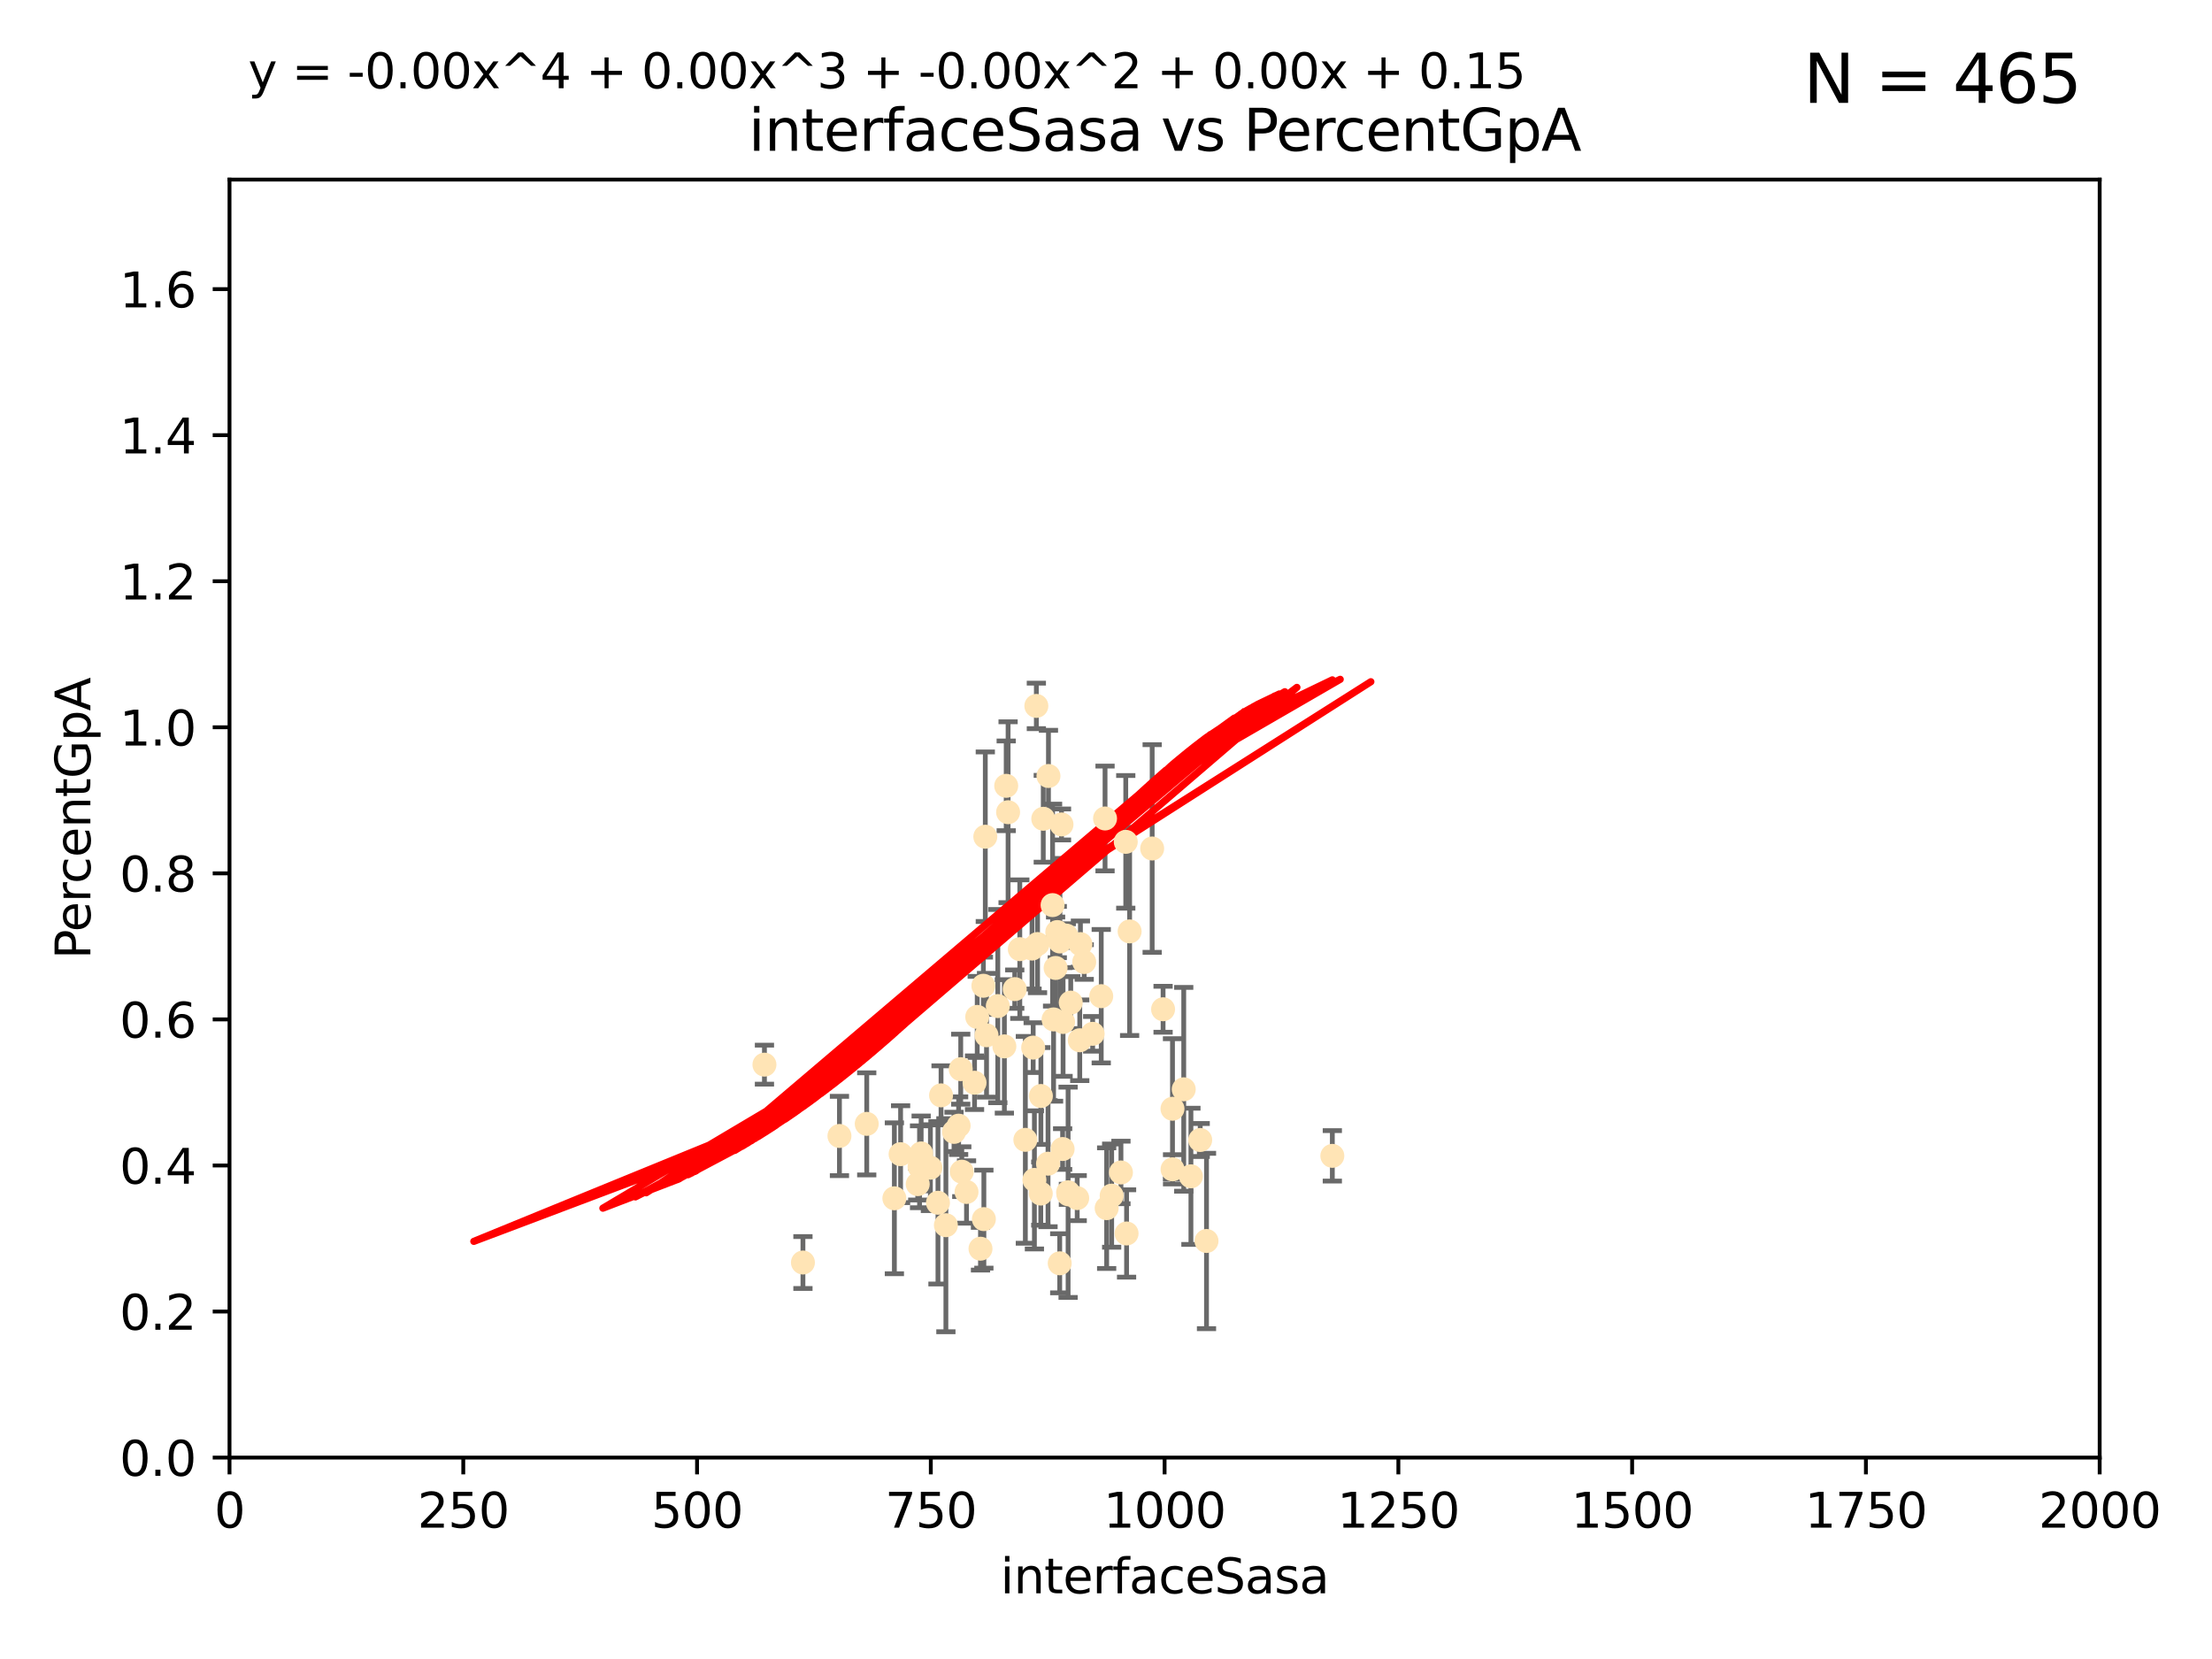 <?xml version="1.0" encoding="utf-8" standalone="no"?>
<!DOCTYPE svg PUBLIC "-//W3C//DTD SVG 1.1//EN"
  "http://www.w3.org/Graphics/SVG/1.1/DTD/svg11.dtd">
<svg xmlns:xlink="http://www.w3.org/1999/xlink" width="460.8pt" height="345.6pt" viewBox="0 0 460.8 345.6" xmlns="http://www.w3.org/2000/svg" version="1.1">
 <defs>
  <style type="text/css">*{stroke-linejoin: round; stroke-linecap: butt}</style>
 </defs>
 <g id="figure_1">
  <g id="patch_1">
   <path d="M 0 345.6 
L 460.8 345.6 
L 460.8 0 
L 0 0 
z
" style="fill: #ffffff"/>
  </g>
  <g id="axes_1">
   <g id="patch_2">
    <path d="M 47.81 303.64 
L 437.4 303.64 
L 437.4 37.411 
L 47.81 37.411 
z
" style="fill: #ffffff"/>
   </g>
   <g id="PathCollection_1">
    <defs>
     <path id="m5236e6bc13" d="M 0 1.118 
C 0.297 1.118 0.581 1 0.791 0.791 
C 1 0.581 1.118 0.297 1.118 0 
C 1.118 -0.297 1 -0.581 0.791 -0.791 
C 0.581 -1 0.297 -1.118 0 -1.118 
C -0.297 -1.118 -0.581 -1 -0.791 -0.791 
C -1 -0.581 -1.118 -0.297 -1.118 0 
C -1.118 0.297 -1 0.581 -0.791 0.791 
C -0.581 1 -0.297 1.118 0 1.118 
z
" style="stroke: #ffe4b5"/>
    </defs>
    <g clip-path="url(#pf70c665632)">
     <use xlink:href="#m5236e6bc13" x="225.86" y="200.406" style="fill: #ffe4b5; stroke: #ffe4b5"/>
     <use xlink:href="#m5236e6bc13" x="277.549" y="240.787" style="fill: #ffe4b5; stroke: #ffe4b5"/>
     <use xlink:href="#m5236e6bc13" x="215.891" y="147.056" style="fill: #ffe4b5; stroke: #ffe4b5"/>
     <use xlink:href="#m5236e6bc13" x="217.332" y="170.567" style="fill: #ffe4b5; stroke: #ffe4b5"/>
     <use xlink:href="#m5236e6bc13" x="218.413" y="161.653" style="fill: #ffe4b5; stroke: #ffe4b5"/>
     <use xlink:href="#m5236e6bc13" x="212.443" y="197.729" style="fill: #ffe4b5; stroke: #ffe4b5"/>
     <use xlink:href="#m5236e6bc13" x="240.018" y="176.757" style="fill: #ffe4b5; stroke: #ffe4b5"/>
     <use xlink:href="#m5236e6bc13" x="220.25" y="194.165" style="fill: #ffe4b5; stroke: #ffe4b5"/>
     <use xlink:href="#m5236e6bc13" x="191.559" y="243.061" style="fill: #ffe4b5; stroke: #ffe4b5"/>
     <use xlink:href="#m5236e6bc13" x="219.271" y="188.55" style="fill: #ffe4b5; stroke: #ffe4b5"/>
     <use xlink:href="#m5236e6bc13" x="209.611" y="163.702" style="fill: #ffe4b5; stroke: #ffe4b5"/>
     <use xlink:href="#m5236e6bc13" x="227.621" y="215.363" style="fill: #ffe4b5; stroke: #ffe4b5"/>
     <use xlink:href="#m5236e6bc13" x="215.229" y="218.238" style="fill: #ffe4b5; stroke: #ffe4b5"/>
     <use xlink:href="#m5236e6bc13" x="242.291" y="210.247" style="fill: #ffe4b5; stroke: #ffe4b5"/>
     <use xlink:href="#m5236e6bc13" x="207.861" y="209.587" style="fill: #ffe4b5; stroke: #ffe4b5"/>
     <use xlink:href="#m5236e6bc13" x="204.856" y="205.351" style="fill: #ffe4b5; stroke: #ffe4b5"/>
     <use xlink:href="#m5236e6bc13" x="205.512" y="215.664" style="fill: #ffe4b5; stroke: #ffe4b5"/>
     <use xlink:href="#m5236e6bc13" x="250.023" y="237.484" style="fill: #ffe4b5; stroke: #ffe4b5"/>
     <use xlink:href="#m5236e6bc13" x="221.363" y="239.364" style="fill: #ffe4b5; stroke: #ffe4b5"/>
     <use xlink:href="#m5236e6bc13" x="224.401" y="249.587" style="fill: #ffe4b5; stroke: #ffe4b5"/>
     <use xlink:href="#m5236e6bc13" x="219.9" y="201.644" style="fill: #ffe4b5; stroke: #ffe4b5"/>
     <use xlink:href="#m5236e6bc13" x="222.506" y="248.374" style="fill: #ffe4b5; stroke: #ffe4b5"/>
     <use xlink:href="#m5236e6bc13" x="244.265" y="243.591" style="fill: #ffe4b5; stroke: #ffe4b5"/>
     <use xlink:href="#m5236e6bc13" x="215.488" y="245.794" style="fill: #ffe4b5; stroke: #ffe4b5"/>
     <use xlink:href="#m5236e6bc13" x="225.073" y="196.674" style="fill: #ffe4b5; stroke: #ffe4b5"/>
     <use xlink:href="#m5236e6bc13" x="224.933" y="216.706" style="fill: #ffe4b5; stroke: #ffe4b5"/>
     <use xlink:href="#m5236e6bc13" x="195.396" y="250.558" style="fill: #ffe4b5; stroke: #ffe4b5"/>
     <use xlink:href="#m5236e6bc13" x="199.699" y="234.499" style="fill: #ffe4b5; stroke: #ffe4b5"/>
     <use xlink:href="#m5236e6bc13" x="191.181" y="246.679" style="fill: #ffe4b5; stroke: #ffe4b5"/>
     <use xlink:href="#m5236e6bc13" x="203.574" y="211.84" style="fill: #ffe4b5; stroke: #ffe4b5"/>
     <use xlink:href="#m5236e6bc13" x="221.458" y="212.895" style="fill: #ffe4b5; stroke: #ffe4b5"/>
     <use xlink:href="#m5236e6bc13" x="214.993" y="197.606" style="fill: #ffe4b5; stroke: #ffe4b5"/>
     <use xlink:href="#m5236e6bc13" x="220.802" y="196.13" style="fill: #ffe4b5; stroke: #ffe4b5"/>
     <use xlink:href="#m5236e6bc13" x="223.053" y="208.86" style="fill: #ffe4b5; stroke: #ffe4b5"/>
     <use xlink:href="#m5236e6bc13" x="220.759" y="263.169" style="fill: #ffe4b5; stroke: #ffe4b5"/>
     <use xlink:href="#m5236e6bc13" x="248.092" y="245.048" style="fill: #ffe4b5; stroke: #ffe4b5"/>
     <use xlink:href="#m5236e6bc13" x="222.57" y="248.802" style="fill: #ffe4b5; stroke: #ffe4b5"/>
     <use xlink:href="#m5236e6bc13" x="244.251" y="230.974" style="fill: #ffe4b5; stroke: #ffe4b5"/>
     <use xlink:href="#m5236e6bc13" x="209.229" y="217.98" style="fill: #ffe4b5; stroke: #ffe4b5"/>
     <use xlink:href="#m5236e6bc13" x="196.037" y="228.185" style="fill: #ffe4b5; stroke: #ffe4b5"/>
     <use xlink:href="#m5236e6bc13" x="235.322" y="194.031" style="fill: #ffe4b5; stroke: #ffe4b5"/>
     <use xlink:href="#m5236e6bc13" x="246.594" y="226.92" style="fill: #ffe4b5; stroke: #ffe4b5"/>
     <use xlink:href="#m5236e6bc13" x="198.739" y="235.794" style="fill: #ffe4b5; stroke: #ffe4b5"/>
     <use xlink:href="#m5236e6bc13" x="229.408" y="207.524" style="fill: #ffe4b5; stroke: #ffe4b5"/>
     <use xlink:href="#m5236e6bc13" x="200.356" y="244.081" style="fill: #ffe4b5; stroke: #ffe4b5"/>
     <use xlink:href="#m5236e6bc13" x="251.336" y="258.519" style="fill: #ffe4b5; stroke: #ffe4b5"/>
     <use xlink:href="#m5236e6bc13" x="211.391" y="206.053" style="fill: #ffe4b5; stroke: #ffe4b5"/>
     <use xlink:href="#m5236e6bc13" x="201.345" y="248.307" style="fill: #ffe4b5; stroke: #ffe4b5"/>
     <use xlink:href="#m5236e6bc13" x="231.58" y="249.069" style="fill: #ffe4b5; stroke: #ffe4b5"/>
     <use xlink:href="#m5236e6bc13" x="216.838" y="228.316" style="fill: #ffe4b5; stroke: #ffe4b5"/>
     <use xlink:href="#m5236e6bc13" x="216.812" y="248.643" style="fill: #ffe4b5; stroke: #ffe4b5"/>
     <use xlink:href="#m5236e6bc13" x="233.514" y="244.243" style="fill: #ffe4b5; stroke: #ffe4b5"/>
     <use xlink:href="#m5236e6bc13" x="204.254" y="260.129" style="fill: #ffe4b5; stroke: #ffe4b5"/>
     <use xlink:href="#m5236e6bc13" x="174.873" y="236.643" style="fill: #ffe4b5; stroke: #ffe4b5"/>
     <use xlink:href="#m5236e6bc13" x="205.257" y="174.301" style="fill: #ffe4b5; stroke: #ffe4b5"/>
     <use xlink:href="#m5236e6bc13" x="197.046" y="255.231" style="fill: #ffe4b5; stroke: #ffe4b5"/>
     <use xlink:href="#m5236e6bc13" x="204.959" y="253.967" style="fill: #ffe4b5; stroke: #ffe4b5"/>
     <use xlink:href="#m5236e6bc13" x="186.315" y="249.626" style="fill: #ffe4b5; stroke: #ffe4b5"/>
     <use xlink:href="#m5236e6bc13" x="200.138" y="222.728" style="fill: #ffe4b5; stroke: #ffe4b5"/>
     <use xlink:href="#m5236e6bc13" x="180.557" y="234.123" style="fill: #ffe4b5; stroke: #ffe4b5"/>
     <use xlink:href="#m5236e6bc13" x="213.6" y="237.449" style="fill: #ffe4b5; stroke: #ffe4b5"/>
     <use xlink:href="#m5236e6bc13" x="230.537" y="251.681" style="fill: #ffe4b5; stroke: #ffe4b5"/>
     <use xlink:href="#m5236e6bc13" x="210.004" y="169.199" style="fill: #ffe4b5; stroke: #ffe4b5"/>
     <use xlink:href="#m5236e6bc13" x="159.248" y="221.785" style="fill: #ffe4b5; stroke: #ffe4b5"/>
     <use xlink:href="#m5236e6bc13" x="203.015" y="225.548" style="fill: #ffe4b5; stroke: #ffe4b5"/>
     <use xlink:href="#m5236e6bc13" x="222.128" y="194.9" style="fill: #ffe4b5; stroke: #ffe4b5"/>
     <use xlink:href="#m5236e6bc13" x="191.894" y="240.283" style="fill: #ffe4b5; stroke: #ffe4b5"/>
     <use xlink:href="#m5236e6bc13" x="234.687" y="256.956" style="fill: #ffe4b5; stroke: #ffe4b5"/>
     <use xlink:href="#m5236e6bc13" x="234.517" y="175.373" style="fill: #ffe4b5; stroke: #ffe4b5"/>
     <use xlink:href="#m5236e6bc13" x="230.202" y="170.505" style="fill: #ffe4b5; stroke: #ffe4b5"/>
     <use xlink:href="#m5236e6bc13" x="218.322" y="242.416" style="fill: #ffe4b5; stroke: #ffe4b5"/>
     <use xlink:href="#m5236e6bc13" x="219.479" y="212.364" style="fill: #ffe4b5; stroke: #ffe4b5"/>
     <use xlink:href="#m5236e6bc13" x="167.268" y="263.005" style="fill: #ffe4b5; stroke: #ffe4b5"/>
     <use xlink:href="#m5236e6bc13" x="221.131" y="171.748" style="fill: #ffe4b5; stroke: #ffe4b5"/>
     <use xlink:href="#m5236e6bc13" x="193.822" y="243.251" style="fill: #ffe4b5; stroke: #ffe4b5"/>
     <use xlink:href="#m5236e6bc13" x="216.138" y="196.663" style="fill: #ffe4b5; stroke: #ffe4b5"/>
     <use xlink:href="#m5236e6bc13" x="187.61" y="240.435" style="fill: #ffe4b5; stroke: #ffe4b5"/>
    </g>
   </g>
   <g id="matplotlib.axis_1">
    <g id="xtick_1">
     <g id="line2d_1">
      <defs>
       <path id="m13cbca587f" d="M 0 0 
L 0 3.5 
" style="stroke: #000000; stroke-width: 0.8"/>
      </defs>
      <g>
       <use xlink:href="#m13cbca587f" x="47.81" y="303.64" style="stroke: #000000; stroke-width: 0.8"/>
      </g>
     </g>
     <g id="text_1">
      <!-- 0 -->
      <g transform="translate(44.629 318.238)scale(0.1 -0.1)">
       <defs>
        <path id="DejaVuSans-30" d="M 2034 4250 
Q 1547 4250 1301 3770 
Q 1056 3291 1056 2328 
Q 1056 1369 1301 889 
Q 1547 409 2034 409 
Q 2525 409 2770 889 
Q 3016 1369 3016 2328 
Q 3016 3291 2770 3770 
Q 2525 4250 2034 4250 
z
M 2034 4750 
Q 2819 4750 3233 4129 
Q 3647 3509 3647 2328 
Q 3647 1150 3233 529 
Q 2819 -91 2034 -91 
Q 1250 -91 836 529 
Q 422 1150 422 2328 
Q 422 3509 836 4129 
Q 1250 4750 2034 4750 
z
" transform="scale(0.016)"/>
       </defs>
       <use xlink:href="#DejaVuSans-30"/>
      </g>
     </g>
    </g>
    <g id="xtick_2">
     <g id="line2d_2">
      <g>
       <use xlink:href="#m13cbca587f" x="96.509" y="303.64" style="stroke: #000000; stroke-width: 0.8"/>
      </g>
     </g>
     <g id="text_2">
      <!-- 250 -->
      <g transform="translate(86.965 318.238)scale(0.1 -0.1)">
       <defs>
        <path id="DejaVuSans-32" d="M 1228 531 
L 3431 531 
L 3431 0 
L 469 0 
L 469 531 
Q 828 903 1448 1529 
Q 2069 2156 2228 2338 
Q 2531 2678 2651 2914 
Q 2772 3150 2772 3378 
Q 2772 3750 2511 3984 
Q 2250 4219 1831 4219 
Q 1534 4219 1204 4116 
Q 875 4013 500 3803 
L 500 4441 
Q 881 4594 1212 4672 
Q 1544 4750 1819 4750 
Q 2544 4750 2975 4387 
Q 3406 4025 3406 3419 
Q 3406 3131 3298 2873 
Q 3191 2616 2906 2266 
Q 2828 2175 2409 1742 
Q 1991 1309 1228 531 
z
" transform="scale(0.016)"/>
        <path id="DejaVuSans-35" d="M 691 4666 
L 3169 4666 
L 3169 4134 
L 1269 4134 
L 1269 2991 
Q 1406 3038 1543 3061 
Q 1681 3084 1819 3084 
Q 2600 3084 3056 2656 
Q 3513 2228 3513 1497 
Q 3513 744 3044 326 
Q 2575 -91 1722 -91 
Q 1428 -91 1123 -41 
Q 819 9 494 109 
L 494 744 
Q 775 591 1075 516 
Q 1375 441 1709 441 
Q 2250 441 2565 725 
Q 2881 1009 2881 1497 
Q 2881 1984 2565 2268 
Q 2250 2553 1709 2553 
Q 1456 2553 1204 2497 
Q 953 2441 691 2322 
L 691 4666 
z
" transform="scale(0.016)"/>
       </defs>
       <use xlink:href="#DejaVuSans-32"/>
       <use xlink:href="#DejaVuSans-35" x="63.623"/>
       <use xlink:href="#DejaVuSans-30" x="127.246"/>
      </g>
     </g>
    </g>
    <g id="xtick_3">
     <g id="line2d_3">
      <g>
       <use xlink:href="#m13cbca587f" x="145.208" y="303.64" style="stroke: #000000; stroke-width: 0.8"/>
      </g>
     </g>
     <g id="text_3">
      <!-- 500 -->
      <g transform="translate(135.664 318.238)scale(0.1 -0.1)">
       <use xlink:href="#DejaVuSans-35"/>
       <use xlink:href="#DejaVuSans-30" x="63.623"/>
       <use xlink:href="#DejaVuSans-30" x="127.246"/>
      </g>
     </g>
    </g>
    <g id="xtick_4">
     <g id="line2d_4">
      <g>
       <use xlink:href="#m13cbca587f" x="193.906" y="303.64" style="stroke: #000000; stroke-width: 0.8"/>
      </g>
     </g>
     <g id="text_4">
      <!-- 750 -->
      <g transform="translate(184.363 318.238)scale(0.1 -0.1)">
       <defs>
        <path id="DejaVuSans-37" d="M 525 4666 
L 3525 4666 
L 3525 4397 
L 1831 0 
L 1172 0 
L 2766 4134 
L 525 4134 
L 525 4666 
z
" transform="scale(0.016)"/>
       </defs>
       <use xlink:href="#DejaVuSans-37"/>
       <use xlink:href="#DejaVuSans-35" x="63.623"/>
       <use xlink:href="#DejaVuSans-30" x="127.246"/>
      </g>
     </g>
    </g>
    <g id="xtick_5">
     <g id="line2d_5">
      <g>
       <use xlink:href="#m13cbca587f" x="242.605" y="303.64" style="stroke: #000000; stroke-width: 0.8"/>
      </g>
     </g>
     <g id="text_5">
      <!-- 1000 -->
      <g transform="translate(229.88 318.238)scale(0.1 -0.1)">
       <defs>
        <path id="DejaVuSans-31" d="M 794 531 
L 1825 531 
L 1825 4091 
L 703 3866 
L 703 4441 
L 1819 4666 
L 2450 4666 
L 2450 531 
L 3481 531 
L 3481 0 
L 794 0 
L 794 531 
z
" transform="scale(0.016)"/>
       </defs>
       <use xlink:href="#DejaVuSans-31"/>
       <use xlink:href="#DejaVuSans-30" x="63.623"/>
       <use xlink:href="#DejaVuSans-30" x="127.246"/>
       <use xlink:href="#DejaVuSans-30" x="190.869"/>
      </g>
     </g>
    </g>
    <g id="xtick_6">
     <g id="line2d_6">
      <g>
       <use xlink:href="#m13cbca587f" x="291.304" y="303.64" style="stroke: #000000; stroke-width: 0.8"/>
      </g>
     </g>
     <g id="text_6">
      <!-- 1250 -->
      <g transform="translate(278.579 318.238)scale(0.1 -0.1)">
       <use xlink:href="#DejaVuSans-31"/>
       <use xlink:href="#DejaVuSans-32" x="63.623"/>
       <use xlink:href="#DejaVuSans-35" x="127.246"/>
       <use xlink:href="#DejaVuSans-30" x="190.869"/>
      </g>
     </g>
    </g>
    <g id="xtick_7">
     <g id="line2d_7">
      <g>
       <use xlink:href="#m13cbca587f" x="340.002" y="303.64" style="stroke: #000000; stroke-width: 0.8"/>
      </g>
     </g>
     <g id="text_7">
      <!-- 1500 -->
      <g transform="translate(327.277 318.238)scale(0.1 -0.1)">
       <use xlink:href="#DejaVuSans-31"/>
       <use xlink:href="#DejaVuSans-35" x="63.623"/>
       <use xlink:href="#DejaVuSans-30" x="127.246"/>
       <use xlink:href="#DejaVuSans-30" x="190.869"/>
      </g>
     </g>
    </g>
    <g id="xtick_8">
     <g id="line2d_8">
      <g>
       <use xlink:href="#m13cbca587f" x="388.701" y="303.64" style="stroke: #000000; stroke-width: 0.8"/>
      </g>
     </g>
     <g id="text_8">
      <!-- 1750 -->
      <g transform="translate(375.976 318.238)scale(0.1 -0.1)">
       <use xlink:href="#DejaVuSans-31"/>
       <use xlink:href="#DejaVuSans-37" x="63.623"/>
       <use xlink:href="#DejaVuSans-35" x="127.246"/>
       <use xlink:href="#DejaVuSans-30" x="190.869"/>
      </g>
     </g>
    </g>
    <g id="xtick_9">
     <g id="line2d_9">
      <g>
       <use xlink:href="#m13cbca587f" x="437.4" y="303.64" style="stroke: #000000; stroke-width: 0.8"/>
      </g>
     </g>
     <g id="text_9">
      <!-- 2000 -->
      <g transform="translate(424.675 318.238)scale(0.1 -0.1)">
       <use xlink:href="#DejaVuSans-32"/>
       <use xlink:href="#DejaVuSans-30" x="63.623"/>
       <use xlink:href="#DejaVuSans-30" x="127.246"/>
       <use xlink:href="#DejaVuSans-30" x="190.869"/>
      </g>
     </g>
    </g>
    <g id="text_10">
     <!-- interfaceSasa -->
     <g transform="translate(208.398 331.917)scale(0.1 -0.1)">
      <defs>
       <path id="DejaVuSans-69" d="M 603 3500 
L 1178 3500 
L 1178 0 
L 603 0 
L 603 3500 
z
M 603 4863 
L 1178 4863 
L 1178 4134 
L 603 4134 
L 603 4863 
z
" transform="scale(0.016)"/>
       <path id="DejaVuSans-6e" d="M 3513 2113 
L 3513 0 
L 2938 0 
L 2938 2094 
Q 2938 2591 2744 2837 
Q 2550 3084 2163 3084 
Q 1697 3084 1428 2787 
Q 1159 2491 1159 1978 
L 1159 0 
L 581 0 
L 581 3500 
L 1159 3500 
L 1159 2956 
Q 1366 3272 1645 3428 
Q 1925 3584 2291 3584 
Q 2894 3584 3203 3211 
Q 3513 2838 3513 2113 
z
" transform="scale(0.016)"/>
       <path id="DejaVuSans-74" d="M 1172 4494 
L 1172 3500 
L 2356 3500 
L 2356 3053 
L 1172 3053 
L 1172 1153 
Q 1172 725 1289 603 
Q 1406 481 1766 481 
L 2356 481 
L 2356 0 
L 1766 0 
Q 1100 0 847 248 
Q 594 497 594 1153 
L 594 3053 
L 172 3053 
L 172 3500 
L 594 3500 
L 594 4494 
L 1172 4494 
z
" transform="scale(0.016)"/>
       <path id="DejaVuSans-65" d="M 3597 1894 
L 3597 1613 
L 953 1613 
Q 991 1019 1311 708 
Q 1631 397 2203 397 
Q 2534 397 2845 478 
Q 3156 559 3463 722 
L 3463 178 
Q 3153 47 2828 -22 
Q 2503 -91 2169 -91 
Q 1331 -91 842 396 
Q 353 884 353 1716 
Q 353 2575 817 3079 
Q 1281 3584 2069 3584 
Q 2775 3584 3186 3129 
Q 3597 2675 3597 1894 
z
M 3022 2063 
Q 3016 2534 2758 2815 
Q 2500 3097 2075 3097 
Q 1594 3097 1305 2825 
Q 1016 2553 972 2059 
L 3022 2063 
z
" transform="scale(0.016)"/>
       <path id="DejaVuSans-72" d="M 2631 2963 
Q 2534 3019 2420 3045 
Q 2306 3072 2169 3072 
Q 1681 3072 1420 2755 
Q 1159 2438 1159 1844 
L 1159 0 
L 581 0 
L 581 3500 
L 1159 3500 
L 1159 2956 
Q 1341 3275 1631 3429 
Q 1922 3584 2338 3584 
Q 2397 3584 2469 3576 
Q 2541 3569 2628 3553 
L 2631 2963 
z
" transform="scale(0.016)"/>
       <path id="DejaVuSans-66" d="M 2375 4863 
L 2375 4384 
L 1825 4384 
Q 1516 4384 1395 4259 
Q 1275 4134 1275 3809 
L 1275 3500 
L 2222 3500 
L 2222 3053 
L 1275 3053 
L 1275 0 
L 697 0 
L 697 3053 
L 147 3053 
L 147 3500 
L 697 3500 
L 697 3744 
Q 697 4328 969 4595 
Q 1241 4863 1831 4863 
L 2375 4863 
z
" transform="scale(0.016)"/>
       <path id="DejaVuSans-61" d="M 2194 1759 
Q 1497 1759 1228 1600 
Q 959 1441 959 1056 
Q 959 750 1161 570 
Q 1363 391 1709 391 
Q 2188 391 2477 730 
Q 2766 1069 2766 1631 
L 2766 1759 
L 2194 1759 
z
M 3341 1997 
L 3341 0 
L 2766 0 
L 2766 531 
Q 2569 213 2275 61 
Q 1981 -91 1556 -91 
Q 1019 -91 701 211 
Q 384 513 384 1019 
Q 384 1609 779 1909 
Q 1175 2209 1959 2209 
L 2766 2209 
L 2766 2266 
Q 2766 2663 2505 2880 
Q 2244 3097 1772 3097 
Q 1472 3097 1187 3025 
Q 903 2953 641 2809 
L 641 3341 
Q 956 3463 1253 3523 
Q 1550 3584 1831 3584 
Q 2591 3584 2966 3190 
Q 3341 2797 3341 1997 
z
" transform="scale(0.016)"/>
       <path id="DejaVuSans-63" d="M 3122 3366 
L 3122 2828 
Q 2878 2963 2633 3030 
Q 2388 3097 2138 3097 
Q 1578 3097 1268 2742 
Q 959 2388 959 1747 
Q 959 1106 1268 751 
Q 1578 397 2138 397 
Q 2388 397 2633 464 
Q 2878 531 3122 666 
L 3122 134 
Q 2881 22 2623 -34 
Q 2366 -91 2075 -91 
Q 1284 -91 818 406 
Q 353 903 353 1747 
Q 353 2603 823 3093 
Q 1294 3584 2113 3584 
Q 2378 3584 2631 3529 
Q 2884 3475 3122 3366 
z
" transform="scale(0.016)"/>
       <path id="DejaVuSans-53" d="M 3425 4513 
L 3425 3897 
Q 3066 4069 2747 4153 
Q 2428 4238 2131 4238 
Q 1616 4238 1336 4038 
Q 1056 3838 1056 3469 
Q 1056 3159 1242 3001 
Q 1428 2844 1947 2747 
L 2328 2669 
Q 3034 2534 3370 2195 
Q 3706 1856 3706 1288 
Q 3706 609 3251 259 
Q 2797 -91 1919 -91 
Q 1588 -91 1214 -16 
Q 841 59 441 206 
L 441 856 
Q 825 641 1194 531 
Q 1563 422 1919 422 
Q 2459 422 2753 634 
Q 3047 847 3047 1241 
Q 3047 1584 2836 1778 
Q 2625 1972 2144 2069 
L 1759 2144 
Q 1053 2284 737 2584 
Q 422 2884 422 3419 
Q 422 4038 858 4394 
Q 1294 4750 2059 4750 
Q 2388 4750 2728 4690 
Q 3069 4631 3425 4513 
z
" transform="scale(0.016)"/>
       <path id="DejaVuSans-73" d="M 2834 3397 
L 2834 2853 
Q 2591 2978 2328 3040 
Q 2066 3103 1784 3103 
Q 1356 3103 1142 2972 
Q 928 2841 928 2578 
Q 928 2378 1081 2264 
Q 1234 2150 1697 2047 
L 1894 2003 
Q 2506 1872 2764 1633 
Q 3022 1394 3022 966 
Q 3022 478 2636 193 
Q 2250 -91 1575 -91 
Q 1294 -91 989 -36 
Q 684 19 347 128 
L 347 722 
Q 666 556 975 473 
Q 1284 391 1588 391 
Q 1994 391 2212 530 
Q 2431 669 2431 922 
Q 2431 1156 2273 1281 
Q 2116 1406 1581 1522 
L 1381 1569 
Q 847 1681 609 1914 
Q 372 2147 372 2553 
Q 372 3047 722 3315 
Q 1072 3584 1716 3584 
Q 2034 3584 2315 3537 
Q 2597 3491 2834 3397 
z
" transform="scale(0.016)"/>
      </defs>
      <use xlink:href="#DejaVuSans-69"/>
      <use xlink:href="#DejaVuSans-6e" x="27.783"/>
      <use xlink:href="#DejaVuSans-74" x="91.162"/>
      <use xlink:href="#DejaVuSans-65" x="130.371"/>
      <use xlink:href="#DejaVuSans-72" x="191.895"/>
      <use xlink:href="#DejaVuSans-66" x="233.008"/>
      <use xlink:href="#DejaVuSans-61" x="268.213"/>
      <use xlink:href="#DejaVuSans-63" x="329.492"/>
      <use xlink:href="#DejaVuSans-65" x="384.473"/>
      <use xlink:href="#DejaVuSans-53" x="445.996"/>
      <use xlink:href="#DejaVuSans-61" x="509.473"/>
      <use xlink:href="#DejaVuSans-73" x="570.752"/>
      <use xlink:href="#DejaVuSans-61" x="622.852"/>
     </g>
    </g>
   </g>
   <g id="matplotlib.axis_2">
    <g id="ytick_1">
     <g id="line2d_10">
      <defs>
       <path id="meac4a74734" d="M 0 0 
L -3.5 0 
" style="stroke: #000000; stroke-width: 0.8"/>
      </defs>
      <g>
       <use xlink:href="#meac4a74734" x="47.81" y="303.64" style="stroke: #000000; stroke-width: 0.8"/>
      </g>
     </g>
     <g id="text_11">
      <!-- 0.0 -->
      <g transform="translate(24.907 307.439)scale(0.1 -0.1)">
       <defs>
        <path id="DejaVuSans-2e" d="M 684 794 
L 1344 794 
L 1344 0 
L 684 0 
L 684 794 
z
" transform="scale(0.016)"/>
       </defs>
       <use xlink:href="#DejaVuSans-30"/>
       <use xlink:href="#DejaVuSans-2e" x="63.623"/>
       <use xlink:href="#DejaVuSans-30" x="95.41"/>
      </g>
     </g>
    </g>
    <g id="ytick_2">
     <g id="line2d_11">
      <g>
       <use xlink:href="#meac4a74734" x="47.81" y="273.214" style="stroke: #000000; stroke-width: 0.8"/>
      </g>
     </g>
     <g id="text_12">
      <!-- 0.2 -->
      <g transform="translate(24.907 277.013)scale(0.1 -0.1)">
       <use xlink:href="#DejaVuSans-30"/>
       <use xlink:href="#DejaVuSans-2e" x="63.623"/>
       <use xlink:href="#DejaVuSans-32" x="95.41"/>
      </g>
     </g>
    </g>
    <g id="ytick_3">
     <g id="line2d_12">
      <g>
       <use xlink:href="#meac4a74734" x="47.81" y="242.788" style="stroke: #000000; stroke-width: 0.8"/>
      </g>
     </g>
     <g id="text_13">
      <!-- 0.4 -->
      <g transform="translate(24.907 246.587)scale(0.1 -0.1)">
       <defs>
        <path id="DejaVuSans-34" d="M 2419 4116 
L 825 1625 
L 2419 1625 
L 2419 4116 
z
M 2253 4666 
L 3047 4666 
L 3047 1625 
L 3713 1625 
L 3713 1100 
L 3047 1100 
L 3047 0 
L 2419 0 
L 2419 1100 
L 313 1100 
L 313 1709 
L 2253 4666 
z
" transform="scale(0.016)"/>
       </defs>
       <use xlink:href="#DejaVuSans-30"/>
       <use xlink:href="#DejaVuSans-2e" x="63.623"/>
       <use xlink:href="#DejaVuSans-34" x="95.41"/>
      </g>
     </g>
    </g>
    <g id="ytick_4">
     <g id="line2d_13">
      <g>
       <use xlink:href="#meac4a74734" x="47.81" y="212.362" style="stroke: #000000; stroke-width: 0.8"/>
      </g>
     </g>
     <g id="text_14">
      <!-- 0.6 -->
      <g transform="translate(24.907 216.161)scale(0.1 -0.1)">
       <defs>
        <path id="DejaVuSans-36" d="M 2113 2584 
Q 1688 2584 1439 2293 
Q 1191 2003 1191 1497 
Q 1191 994 1439 701 
Q 1688 409 2113 409 
Q 2538 409 2786 701 
Q 3034 994 3034 1497 
Q 3034 2003 2786 2293 
Q 2538 2584 2113 2584 
z
M 3366 4563 
L 3366 3988 
Q 3128 4100 2886 4159 
Q 2644 4219 2406 4219 
Q 1781 4219 1451 3797 
Q 1122 3375 1075 2522 
Q 1259 2794 1537 2939 
Q 1816 3084 2150 3084 
Q 2853 3084 3261 2657 
Q 3669 2231 3669 1497 
Q 3669 778 3244 343 
Q 2819 -91 2113 -91 
Q 1303 -91 875 529 
Q 447 1150 447 2328 
Q 447 3434 972 4092 
Q 1497 4750 2381 4750 
Q 2619 4750 2861 4703 
Q 3103 4656 3366 4563 
z
" transform="scale(0.016)"/>
       </defs>
       <use xlink:href="#DejaVuSans-30"/>
       <use xlink:href="#DejaVuSans-2e" x="63.623"/>
       <use xlink:href="#DejaVuSans-36" x="95.41"/>
      </g>
     </g>
    </g>
    <g id="ytick_5">
     <g id="line2d_14">
      <g>
       <use xlink:href="#meac4a74734" x="47.81" y="181.935" style="stroke: #000000; stroke-width: 0.8"/>
      </g>
     </g>
     <g id="text_15">
      <!-- 0.8 -->
      <g transform="translate(24.907 185.735)scale(0.1 -0.1)">
       <defs>
        <path id="DejaVuSans-38" d="M 2034 2216 
Q 1584 2216 1326 1975 
Q 1069 1734 1069 1313 
Q 1069 891 1326 650 
Q 1584 409 2034 409 
Q 2484 409 2743 651 
Q 3003 894 3003 1313 
Q 3003 1734 2745 1975 
Q 2488 2216 2034 2216 
z
M 1403 2484 
Q 997 2584 770 2862 
Q 544 3141 544 3541 
Q 544 4100 942 4425 
Q 1341 4750 2034 4750 
Q 2731 4750 3128 4425 
Q 3525 4100 3525 3541 
Q 3525 3141 3298 2862 
Q 3072 2584 2669 2484 
Q 3125 2378 3379 2068 
Q 3634 1759 3634 1313 
Q 3634 634 3220 271 
Q 2806 -91 2034 -91 
Q 1263 -91 848 271 
Q 434 634 434 1313 
Q 434 1759 690 2068 
Q 947 2378 1403 2484 
z
M 1172 3481 
Q 1172 3119 1398 2916 
Q 1625 2713 2034 2713 
Q 2441 2713 2670 2916 
Q 2900 3119 2900 3481 
Q 2900 3844 2670 4047 
Q 2441 4250 2034 4250 
Q 1625 4250 1398 4047 
Q 1172 3844 1172 3481 
z
" transform="scale(0.016)"/>
       </defs>
       <use xlink:href="#DejaVuSans-30"/>
       <use xlink:href="#DejaVuSans-2e" x="63.623"/>
       <use xlink:href="#DejaVuSans-38" x="95.41"/>
      </g>
     </g>
    </g>
    <g id="ytick_6">
     <g id="line2d_15">
      <g>
       <use xlink:href="#meac4a74734" x="47.81" y="151.509" style="stroke: #000000; stroke-width: 0.8"/>
      </g>
     </g>
     <g id="text_16">
      <!-- 1.0 -->
      <g transform="translate(24.907 155.308)scale(0.1 -0.1)">
       <use xlink:href="#DejaVuSans-31"/>
       <use xlink:href="#DejaVuSans-2e" x="63.623"/>
       <use xlink:href="#DejaVuSans-30" x="95.41"/>
      </g>
     </g>
    </g>
    <g id="ytick_7">
     <g id="line2d_16">
      <g>
       <use xlink:href="#meac4a74734" x="47.81" y="121.083" style="stroke: #000000; stroke-width: 0.8"/>
      </g>
     </g>
     <g id="text_17">
      <!-- 1.2 -->
      <g transform="translate(24.907 124.882)scale(0.1 -0.1)">
       <use xlink:href="#DejaVuSans-31"/>
       <use xlink:href="#DejaVuSans-2e" x="63.623"/>
       <use xlink:href="#DejaVuSans-32" x="95.41"/>
      </g>
     </g>
    </g>
    <g id="ytick_8">
     <g id="line2d_17">
      <g>
       <use xlink:href="#meac4a74734" x="47.81" y="90.657" style="stroke: #000000; stroke-width: 0.8"/>
      </g>
     </g>
     <g id="text_18">
      <!-- 1.4 -->
      <g transform="translate(24.907 94.456)scale(0.1 -0.1)">
       <use xlink:href="#DejaVuSans-31"/>
       <use xlink:href="#DejaVuSans-2e" x="63.623"/>
       <use xlink:href="#DejaVuSans-34" x="95.41"/>
      </g>
     </g>
    </g>
    <g id="ytick_9">
     <g id="line2d_18">
      <g>
       <use xlink:href="#meac4a74734" x="47.81" y="60.231" style="stroke: #000000; stroke-width: 0.8"/>
      </g>
     </g>
     <g id="text_19">
      <!-- 1.6 -->
      <g transform="translate(24.907 64.03)scale(0.1 -0.1)">
       <use xlink:href="#DejaVuSans-31"/>
       <use xlink:href="#DejaVuSans-2e" x="63.623"/>
       <use xlink:href="#DejaVuSans-36" x="95.41"/>
      </g>
     </g>
    </g>
    <g id="text_20">
     <!-- PercentGpA -->
     <g transform="translate(18.827 199.802)rotate(-90)scale(0.1 -0.1)">
      <defs>
       <path id="DejaVuSans-50" d="M 1259 4147 
L 1259 2394 
L 2053 2394 
Q 2494 2394 2734 2622 
Q 2975 2850 2975 3272 
Q 2975 3691 2734 3919 
Q 2494 4147 2053 4147 
L 1259 4147 
z
M 628 4666 
L 2053 4666 
Q 2838 4666 3239 4311 
Q 3641 3956 3641 3272 
Q 3641 2581 3239 2228 
Q 2838 1875 2053 1875 
L 1259 1875 
L 1259 0 
L 628 0 
L 628 4666 
z
" transform="scale(0.016)"/>
       <path id="DejaVuSans-47" d="M 3809 666 
L 3809 1919 
L 2778 1919 
L 2778 2438 
L 4434 2438 
L 4434 434 
Q 4069 175 3628 42 
Q 3188 -91 2688 -91 
Q 1594 -91 976 548 
Q 359 1188 359 2328 
Q 359 3472 976 4111 
Q 1594 4750 2688 4750 
Q 3144 4750 3555 4637 
Q 3966 4525 4313 4306 
L 4313 3634 
Q 3963 3931 3569 4081 
Q 3175 4231 2741 4231 
Q 1884 4231 1454 3753 
Q 1025 3275 1025 2328 
Q 1025 1384 1454 906 
Q 1884 428 2741 428 
Q 3075 428 3337 486 
Q 3600 544 3809 666 
z
" transform="scale(0.016)"/>
       <path id="DejaVuSans-70" d="M 1159 525 
L 1159 -1331 
L 581 -1331 
L 581 3500 
L 1159 3500 
L 1159 2969 
Q 1341 3281 1617 3432 
Q 1894 3584 2278 3584 
Q 2916 3584 3314 3078 
Q 3713 2572 3713 1747 
Q 3713 922 3314 415 
Q 2916 -91 2278 -91 
Q 1894 -91 1617 61 
Q 1341 213 1159 525 
z
M 3116 1747 
Q 3116 2381 2855 2742 
Q 2594 3103 2138 3103 
Q 1681 3103 1420 2742 
Q 1159 2381 1159 1747 
Q 1159 1113 1420 752 
Q 1681 391 2138 391 
Q 2594 391 2855 752 
Q 3116 1113 3116 1747 
z
" transform="scale(0.016)"/>
       <path id="DejaVuSans-41" d="M 2188 4044 
L 1331 1722 
L 3047 1722 
L 2188 4044 
z
M 1831 4666 
L 2547 4666 
L 4325 0 
L 3669 0 
L 3244 1197 
L 1141 1197 
L 716 0 
L 50 0 
L 1831 4666 
z
" transform="scale(0.016)"/>
      </defs>
      <use xlink:href="#DejaVuSans-50"/>
      <use xlink:href="#DejaVuSans-65" x="56.678"/>
      <use xlink:href="#DejaVuSans-72" x="118.201"/>
      <use xlink:href="#DejaVuSans-63" x="157.064"/>
      <use xlink:href="#DejaVuSans-65" x="212.045"/>
      <use xlink:href="#DejaVuSans-6e" x="273.568"/>
      <use xlink:href="#DejaVuSans-74" x="336.947"/>
      <use xlink:href="#DejaVuSans-47" x="376.156"/>
      <use xlink:href="#DejaVuSans-70" x="453.646"/>
      <use xlink:href="#DejaVuSans-41" x="517.123"/>
     </g>
    </g>
   </g>
   <g id="LineCollection_1">
    <path d="M 225.86 204.009 
L 225.86 196.802 
" clip-path="url(#pf70c665632)" style="fill: none; stroke: #696969"/>
    <path d="M 277.549 246.04 
L 277.549 235.533 
" clip-path="url(#pf70c665632)" style="fill: none; stroke: #696969"/>
    <path d="M 215.891 151.794 
L 215.891 142.317 
" clip-path="url(#pf70c665632)" style="fill: none; stroke: #696969"/>
    <path d="M 217.332 179.609 
L 217.332 161.524 
" clip-path="url(#pf70c665632)" style="fill: none; stroke: #696969"/>
    <path d="M 218.413 171.166 
L 218.413 152.139 
" clip-path="url(#pf70c665632)" style="fill: none; stroke: #696969"/>
    <path d="M 212.443 212.161 
L 212.443 183.297 
" clip-path="url(#pf70c665632)" style="fill: none; stroke: #696969"/>
    <path d="M 240.018 198.388 
L 240.018 155.126 
" clip-path="url(#pf70c665632)" style="fill: none; stroke: #696969"/>
    <path d="M 220.25 199.505 
L 220.25 188.825 
" clip-path="url(#pf70c665632)" style="fill: none; stroke: #696969"/>
    <path d="M 191.559 251.589 
L 191.559 234.532 
" clip-path="url(#pf70c665632)" style="fill: none; stroke: #696969"/>
    <path d="M 219.271 209.585 
L 219.271 167.515 
" clip-path="url(#pf70c665632)" style="fill: none; stroke: #696969"/>
    <path d="M 209.611 173.048 
L 209.611 154.357 
" clip-path="url(#pf70c665632)" style="fill: none; stroke: #696969"/>
    <path d="M 227.621 218.973 
L 227.621 211.753 
" clip-path="url(#pf70c665632)" style="fill: none; stroke: #696969"/>
    <path d="M 215.229 223.421 
L 215.229 213.054 
" clip-path="url(#pf70c665632)" style="fill: none; stroke: #696969"/>
    <path d="M 242.291 215.032 
L 242.291 205.463 
" clip-path="url(#pf70c665632)" style="fill: none; stroke: #696969"/>
    <path d="M 207.861 229.712 
L 207.861 189.461 
" clip-path="url(#pf70c665632)" style="fill: none; stroke: #696969"/>
    <path d="M 204.856 211.31 
L 204.856 199.391 
" clip-path="url(#pf70c665632)" style="fill: none; stroke: #696969"/>
    <path d="M 205.512 228.553 
L 205.512 202.775 
" clip-path="url(#pf70c665632)" style="fill: none; stroke: #696969"/>
    <path d="M 250.023 240.92 
L 250.023 234.048 
" clip-path="url(#pf70c665632)" style="fill: none; stroke: #696969"/>
    <path d="M 221.363 243.606 
L 221.363 235.121 
" clip-path="url(#pf70c665632)" style="fill: none; stroke: #696969"/>
    <path d="M 224.401 254.283 
L 224.401 244.892 
" clip-path="url(#pf70c665632)" style="fill: none; stroke: #696969"/>
    <path d="M 219.9 212.251 
L 219.9 191.038 
" clip-path="url(#pf70c665632)" style="fill: none; stroke: #696969"/>
    <path d="M 222.506 270.281 
L 222.506 226.467 
" clip-path="url(#pf70c665632)" style="fill: none; stroke: #696969"/>
    <path d="M 244.265 246.637 
L 244.265 240.546 
" clip-path="url(#pf70c665632)" style="fill: none; stroke: #696969"/>
    <path d="M 215.488 260.183 
L 215.488 231.405 
" clip-path="url(#pf70c665632)" style="fill: none; stroke: #696969"/>
    <path d="M 225.073 201.485 
L 225.073 191.863 
" clip-path="url(#pf70c665632)" style="fill: none; stroke: #696969"/>
    <path d="M 224.933 225.111 
L 224.933 208.301 
" clip-path="url(#pf70c665632)" style="fill: none; stroke: #696969"/>
    <path d="M 195.396 267.476 
L 195.396 233.641 
" clip-path="url(#pf70c665632)" style="fill: none; stroke: #696969"/>
    <path d="M 199.699 240.502 
L 199.699 228.497 
" clip-path="url(#pf70c665632)" style="fill: none; stroke: #696969"/>
    <path d="M 191.181 249.984 
L 191.181 243.373 
" clip-path="url(#pf70c665632)" style="fill: none; stroke: #696969"/>
    <path d="M 203.574 220.278 
L 203.574 203.401 
" clip-path="url(#pf70c665632)" style="fill: none; stroke: #696969"/>
    <path d="M 221.458 224.215 
L 221.458 201.574 
" clip-path="url(#pf70c665632)" style="fill: none; stroke: #696969"/>
    <path d="M 214.993 206.023 
L 214.993 189.189 
" clip-path="url(#pf70c665632)" style="fill: none; stroke: #696969"/>
    <path d="M 220.802 213.426 
L 220.802 178.835 
" clip-path="url(#pf70c665632)" style="fill: none; stroke: #696969"/>
    <path d="M 223.053 214.272 
L 223.053 203.448 
" clip-path="url(#pf70c665632)" style="fill: none; stroke: #696969"/>
    <path d="M 220.759 269.326 
L 220.759 257.011 
" clip-path="url(#pf70c665632)" style="fill: none; stroke: #696969"/>
    <path d="M 248.092 259.236 
L 248.092 230.86 
" clip-path="url(#pf70c665632)" style="fill: none; stroke: #696969"/>
    <path d="M 222.57 250.902 
L 222.57 246.701 
" clip-path="url(#pf70c665632)" style="fill: none; stroke: #696969"/>
    <path d="M 244.251 245.568 
L 244.251 216.38 
" clip-path="url(#pf70c665632)" style="fill: none; stroke: #696969"/>
    <path d="M 209.229 231.879 
L 209.229 204.081 
" clip-path="url(#pf70c665632)" style="fill: none; stroke: #696969"/>
    <path d="M 196.037 234.339 
L 196.037 222.031 
" clip-path="url(#pf70c665632)" style="fill: none; stroke: #696969"/>
    <path d="M 235.322 215.715 
L 235.322 172.348 
" clip-path="url(#pf70c665632)" style="fill: none; stroke: #696969"/>
    <path d="M 246.594 248.148 
L 246.594 205.692 
" clip-path="url(#pf70c665632)" style="fill: none; stroke: #696969"/>
    <path d="M 198.739 239.887 
L 198.739 231.702 
" clip-path="url(#pf70c665632)" style="fill: none; stroke: #696969"/>
    <path d="M 229.408 221.421 
L 229.408 193.628 
" clip-path="url(#pf70c665632)" style="fill: none; stroke: #696969"/>
    <path d="M 200.356 249.266 
L 200.356 238.895 
" clip-path="url(#pf70c665632)" style="fill: none; stroke: #696969"/>
    <path d="M 251.336 276.785 
L 251.336 240.253 
" clip-path="url(#pf70c665632)" style="fill: none; stroke: #696969"/>
    <path d="M 211.391 210.052 
L 211.391 202.055 
" clip-path="url(#pf70c665632)" style="fill: none; stroke: #696969"/>
    <path d="M 201.345 254.808 
L 201.345 241.806 
" clip-path="url(#pf70c665632)" style="fill: none; stroke: #696969"/>
    <path d="M 231.58 259.819 
L 231.58 238.318 
" clip-path="url(#pf70c665632)" style="fill: none; stroke: #696969"/>
    <path d="M 216.838 238.402 
L 216.838 218.231 
" clip-path="url(#pf70c665632)" style="fill: none; stroke: #696969"/>
    <path d="M 216.812 255.224 
L 216.812 242.062 
" clip-path="url(#pf70c665632)" style="fill: none; stroke: #696969"/>
    <path d="M 233.514 250.754 
L 233.514 237.733 
" clip-path="url(#pf70c665632)" style="fill: none; stroke: #696969"/>
    <path d="M 204.254 264.576 
L 204.254 255.682 
" clip-path="url(#pf70c665632)" style="fill: none; stroke: #696969"/>
    <path d="M 174.873 244.902 
L 174.873 228.385 
" clip-path="url(#pf70c665632)" style="fill: none; stroke: #696969"/>
    <path d="M 205.257 191.963 
L 205.257 156.639 
" clip-path="url(#pf70c665632)" style="fill: none; stroke: #696969"/>
    <path d="M 197.046 277.426 
L 197.046 233.036 
" clip-path="url(#pf70c665632)" style="fill: none; stroke: #696969"/>
    <path d="M 204.959 264.171 
L 204.959 243.763 
" clip-path="url(#pf70c665632)" style="fill: none; stroke: #696969"/>
    <path d="M 186.315 265.341 
L 186.315 233.912 
" clip-path="url(#pf70c665632)" style="fill: none; stroke: #696969"/>
    <path d="M 200.138 230.02 
L 200.138 215.436 
" clip-path="url(#pf70c665632)" style="fill: none; stroke: #696969"/>
    <path d="M 180.557 244.757 
L 180.557 223.488 
" clip-path="url(#pf70c665632)" style="fill: none; stroke: #696969"/>
    <path d="M 213.6 258.989 
L 213.6 215.909 
" clip-path="url(#pf70c665632)" style="fill: none; stroke: #696969"/>
    <path d="M 230.537 264.248 
L 230.537 239.115 
" clip-path="url(#pf70c665632)" style="fill: none; stroke: #696969"/>
    <path d="M 210.004 188.036 
L 210.004 150.363 
" clip-path="url(#pf70c665632)" style="fill: none; stroke: #696969"/>
    <path d="M 159.248 225.847 
L 159.248 217.724 
" clip-path="url(#pf70c665632)" style="fill: none; stroke: #696969"/>
    <path d="M 203.015 231.135 
L 203.015 219.961 
" clip-path="url(#pf70c665632)" style="fill: none; stroke: #696969"/>
    <path d="M 222.128 197.364 
L 222.128 192.436 
" clip-path="url(#pf70c665632)" style="fill: none; stroke: #696969"/>
    <path d="M 191.894 248.079 
L 191.894 232.487 
" clip-path="url(#pf70c665632)" style="fill: none; stroke: #696969"/>
    <path d="M 234.687 266.057 
L 234.687 247.854 
" clip-path="url(#pf70c665632)" style="fill: none; stroke: #696969"/>
    <path d="M 234.517 189.187 
L 234.517 161.558 
" clip-path="url(#pf70c665632)" style="fill: none; stroke: #696969"/>
    <path d="M 230.202 181.42 
L 230.202 159.589 
" clip-path="url(#pf70c665632)" style="fill: none; stroke: #696969"/>
    <path d="M 218.322 255.549 
L 218.322 229.282 
" clip-path="url(#pf70c665632)" style="fill: none; stroke: #696969"/>
    <path d="M 219.479 229.396 
L 219.479 195.331 
" clip-path="url(#pf70c665632)" style="fill: none; stroke: #696969"/>
    <path d="M 167.268 268.413 
L 167.268 257.596 
" clip-path="url(#pf70c665632)" style="fill: none; stroke: #696969"/>
    <path d="M 221.131 174.975 
L 221.131 168.52 
" clip-path="url(#pf70c665632)" style="fill: none; stroke: #696969"/>
    <path d="M 193.822 252.195 
L 193.822 234.308 
" clip-path="url(#pf70c665632)" style="fill: none; stroke: #696969"/>
    <path d="M 216.138 206.794 
L 216.138 186.533 
" clip-path="url(#pf70c665632)" style="fill: none; stroke: #696969"/>
    <path d="M 187.61 250.526 
L 187.61 230.343 
" clip-path="url(#pf70c665632)" style="fill: none; stroke: #696969"/>
   </g>
   <g id="line2d_19">
    <defs>
     <path id="m2762aa41f3" d="M 2 0 
L -2 -0 
" style="stroke: #696969"/>
    </defs>
    <g clip-path="url(#pf70c665632)">
     <use xlink:href="#m2762aa41f3" x="225.86" y="204.009" style="fill: #696969; stroke: #696969"/>
     <use xlink:href="#m2762aa41f3" x="277.549" y="246.04" style="fill: #696969; stroke: #696969"/>
     <use xlink:href="#m2762aa41f3" x="215.891" y="151.794" style="fill: #696969; stroke: #696969"/>
     <use xlink:href="#m2762aa41f3" x="217.332" y="179.609" style="fill: #696969; stroke: #696969"/>
     <use xlink:href="#m2762aa41f3" x="218.413" y="171.166" style="fill: #696969; stroke: #696969"/>
     <use xlink:href="#m2762aa41f3" x="212.443" y="212.161" style="fill: #696969; stroke: #696969"/>
     <use xlink:href="#m2762aa41f3" x="240.018" y="198.388" style="fill: #696969; stroke: #696969"/>
     <use xlink:href="#m2762aa41f3" x="220.25" y="199.505" style="fill: #696969; stroke: #696969"/>
     <use xlink:href="#m2762aa41f3" x="191.559" y="251.589" style="fill: #696969; stroke: #696969"/>
     <use xlink:href="#m2762aa41f3" x="219.271" y="209.585" style="fill: #696969; stroke: #696969"/>
     <use xlink:href="#m2762aa41f3" x="209.611" y="173.048" style="fill: #696969; stroke: #696969"/>
     <use xlink:href="#m2762aa41f3" x="227.621" y="218.973" style="fill: #696969; stroke: #696969"/>
     <use xlink:href="#m2762aa41f3" x="215.229" y="223.421" style="fill: #696969; stroke: #696969"/>
     <use xlink:href="#m2762aa41f3" x="242.291" y="215.032" style="fill: #696969; stroke: #696969"/>
     <use xlink:href="#m2762aa41f3" x="207.861" y="229.712" style="fill: #696969; stroke: #696969"/>
     <use xlink:href="#m2762aa41f3" x="204.856" y="211.31" style="fill: #696969; stroke: #696969"/>
     <use xlink:href="#m2762aa41f3" x="205.512" y="228.553" style="fill: #696969; stroke: #696969"/>
     <use xlink:href="#m2762aa41f3" x="250.023" y="240.92" style="fill: #696969; stroke: #696969"/>
     <use xlink:href="#m2762aa41f3" x="221.363" y="243.606" style="fill: #696969; stroke: #696969"/>
     <use xlink:href="#m2762aa41f3" x="224.401" y="254.283" style="fill: #696969; stroke: #696969"/>
     <use xlink:href="#m2762aa41f3" x="219.9" y="212.251" style="fill: #696969; stroke: #696969"/>
     <use xlink:href="#m2762aa41f3" x="222.506" y="270.281" style="fill: #696969; stroke: #696969"/>
     <use xlink:href="#m2762aa41f3" x="244.265" y="246.637" style="fill: #696969; stroke: #696969"/>
     <use xlink:href="#m2762aa41f3" x="215.488" y="260.183" style="fill: #696969; stroke: #696969"/>
     <use xlink:href="#m2762aa41f3" x="225.073" y="201.485" style="fill: #696969; stroke: #696969"/>
     <use xlink:href="#m2762aa41f3" x="224.933" y="225.111" style="fill: #696969; stroke: #696969"/>
     <use xlink:href="#m2762aa41f3" x="195.396" y="267.476" style="fill: #696969; stroke: #696969"/>
     <use xlink:href="#m2762aa41f3" x="199.699" y="240.502" style="fill: #696969; stroke: #696969"/>
     <use xlink:href="#m2762aa41f3" x="191.181" y="249.984" style="fill: #696969; stroke: #696969"/>
     <use xlink:href="#m2762aa41f3" x="203.574" y="220.278" style="fill: #696969; stroke: #696969"/>
     <use xlink:href="#m2762aa41f3" x="221.458" y="224.215" style="fill: #696969; stroke: #696969"/>
     <use xlink:href="#m2762aa41f3" x="214.993" y="206.023" style="fill: #696969; stroke: #696969"/>
     <use xlink:href="#m2762aa41f3" x="220.802" y="213.426" style="fill: #696969; stroke: #696969"/>
     <use xlink:href="#m2762aa41f3" x="223.053" y="214.272" style="fill: #696969; stroke: #696969"/>
     <use xlink:href="#m2762aa41f3" x="220.759" y="269.326" style="fill: #696969; stroke: #696969"/>
     <use xlink:href="#m2762aa41f3" x="248.092" y="259.236" style="fill: #696969; stroke: #696969"/>
     <use xlink:href="#m2762aa41f3" x="222.57" y="250.902" style="fill: #696969; stroke: #696969"/>
     <use xlink:href="#m2762aa41f3" x="244.251" y="245.568" style="fill: #696969; stroke: #696969"/>
     <use xlink:href="#m2762aa41f3" x="209.229" y="231.879" style="fill: #696969; stroke: #696969"/>
     <use xlink:href="#m2762aa41f3" x="196.037" y="234.339" style="fill: #696969; stroke: #696969"/>
     <use xlink:href="#m2762aa41f3" x="235.322" y="215.715" style="fill: #696969; stroke: #696969"/>
     <use xlink:href="#m2762aa41f3" x="246.594" y="248.148" style="fill: #696969; stroke: #696969"/>
     <use xlink:href="#m2762aa41f3" x="198.739" y="239.887" style="fill: #696969; stroke: #696969"/>
     <use xlink:href="#m2762aa41f3" x="229.408" y="221.421" style="fill: #696969; stroke: #696969"/>
     <use xlink:href="#m2762aa41f3" x="200.356" y="249.266" style="fill: #696969; stroke: #696969"/>
     <use xlink:href="#m2762aa41f3" x="251.336" y="276.785" style="fill: #696969; stroke: #696969"/>
     <use xlink:href="#m2762aa41f3" x="211.391" y="210.052" style="fill: #696969; stroke: #696969"/>
     <use xlink:href="#m2762aa41f3" x="201.345" y="254.808" style="fill: #696969; stroke: #696969"/>
     <use xlink:href="#m2762aa41f3" x="231.58" y="259.819" style="fill: #696969; stroke: #696969"/>
     <use xlink:href="#m2762aa41f3" x="216.838" y="238.402" style="fill: #696969; stroke: #696969"/>
     <use xlink:href="#m2762aa41f3" x="216.812" y="255.224" style="fill: #696969; stroke: #696969"/>
     <use xlink:href="#m2762aa41f3" x="233.514" y="250.754" style="fill: #696969; stroke: #696969"/>
     <use xlink:href="#m2762aa41f3" x="204.254" y="264.576" style="fill: #696969; stroke: #696969"/>
     <use xlink:href="#m2762aa41f3" x="174.873" y="244.902" style="fill: #696969; stroke: #696969"/>
     <use xlink:href="#m2762aa41f3" x="205.257" y="191.963" style="fill: #696969; stroke: #696969"/>
     <use xlink:href="#m2762aa41f3" x="197.046" y="277.426" style="fill: #696969; stroke: #696969"/>
     <use xlink:href="#m2762aa41f3" x="204.959" y="264.171" style="fill: #696969; stroke: #696969"/>
     <use xlink:href="#m2762aa41f3" x="186.315" y="265.341" style="fill: #696969; stroke: #696969"/>
     <use xlink:href="#m2762aa41f3" x="200.138" y="230.02" style="fill: #696969; stroke: #696969"/>
     <use xlink:href="#m2762aa41f3" x="180.557" y="244.757" style="fill: #696969; stroke: #696969"/>
     <use xlink:href="#m2762aa41f3" x="213.6" y="258.989" style="fill: #696969; stroke: #696969"/>
     <use xlink:href="#m2762aa41f3" x="230.537" y="264.248" style="fill: #696969; stroke: #696969"/>
     <use xlink:href="#m2762aa41f3" x="210.004" y="188.036" style="fill: #696969; stroke: #696969"/>
     <use xlink:href="#m2762aa41f3" x="159.248" y="225.847" style="fill: #696969; stroke: #696969"/>
     <use xlink:href="#m2762aa41f3" x="203.015" y="231.135" style="fill: #696969; stroke: #696969"/>
     <use xlink:href="#m2762aa41f3" x="222.128" y="197.364" style="fill: #696969; stroke: #696969"/>
     <use xlink:href="#m2762aa41f3" x="191.894" y="248.079" style="fill: #696969; stroke: #696969"/>
     <use xlink:href="#m2762aa41f3" x="234.687" y="266.057" style="fill: #696969; stroke: #696969"/>
     <use xlink:href="#m2762aa41f3" x="234.517" y="189.187" style="fill: #696969; stroke: #696969"/>
     <use xlink:href="#m2762aa41f3" x="230.202" y="181.42" style="fill: #696969; stroke: #696969"/>
     <use xlink:href="#m2762aa41f3" x="218.322" y="255.549" style="fill: #696969; stroke: #696969"/>
     <use xlink:href="#m2762aa41f3" x="219.479" y="229.396" style="fill: #696969; stroke: #696969"/>
     <use xlink:href="#m2762aa41f3" x="167.268" y="268.413" style="fill: #696969; stroke: #696969"/>
     <use xlink:href="#m2762aa41f3" x="221.131" y="174.975" style="fill: #696969; stroke: #696969"/>
     <use xlink:href="#m2762aa41f3" x="193.822" y="252.195" style="fill: #696969; stroke: #696969"/>
     <use xlink:href="#m2762aa41f3" x="216.138" y="206.794" style="fill: #696969; stroke: #696969"/>
     <use xlink:href="#m2762aa41f3" x="187.61" y="250.526" style="fill: #696969; stroke: #696969"/>
    </g>
   </g>
   <g id="line2d_20">
    <g clip-path="url(#pf70c665632)">
     <use xlink:href="#m2762aa41f3" x="225.86" y="196.802" style="fill: #696969; stroke: #696969"/>
     <use xlink:href="#m2762aa41f3" x="277.549" y="235.533" style="fill: #696969; stroke: #696969"/>
     <use xlink:href="#m2762aa41f3" x="215.891" y="142.317" style="fill: #696969; stroke: #696969"/>
     <use xlink:href="#m2762aa41f3" x="217.332" y="161.524" style="fill: #696969; stroke: #696969"/>
     <use xlink:href="#m2762aa41f3" x="218.413" y="152.139" style="fill: #696969; stroke: #696969"/>
     <use xlink:href="#m2762aa41f3" x="212.443" y="183.297" style="fill: #696969; stroke: #696969"/>
     <use xlink:href="#m2762aa41f3" x="240.018" y="155.126" style="fill: #696969; stroke: #696969"/>
     <use xlink:href="#m2762aa41f3" x="220.25" y="188.825" style="fill: #696969; stroke: #696969"/>
     <use xlink:href="#m2762aa41f3" x="191.559" y="234.532" style="fill: #696969; stroke: #696969"/>
     <use xlink:href="#m2762aa41f3" x="219.271" y="167.515" style="fill: #696969; stroke: #696969"/>
     <use xlink:href="#m2762aa41f3" x="209.611" y="154.357" style="fill: #696969; stroke: #696969"/>
     <use xlink:href="#m2762aa41f3" x="227.621" y="211.753" style="fill: #696969; stroke: #696969"/>
     <use xlink:href="#m2762aa41f3" x="215.229" y="213.054" style="fill: #696969; stroke: #696969"/>
     <use xlink:href="#m2762aa41f3" x="242.291" y="205.463" style="fill: #696969; stroke: #696969"/>
     <use xlink:href="#m2762aa41f3" x="207.861" y="189.461" style="fill: #696969; stroke: #696969"/>
     <use xlink:href="#m2762aa41f3" x="204.856" y="199.391" style="fill: #696969; stroke: #696969"/>
     <use xlink:href="#m2762aa41f3" x="205.512" y="202.775" style="fill: #696969; stroke: #696969"/>
     <use xlink:href="#m2762aa41f3" x="250.023" y="234.048" style="fill: #696969; stroke: #696969"/>
     <use xlink:href="#m2762aa41f3" x="221.363" y="235.121" style="fill: #696969; stroke: #696969"/>
     <use xlink:href="#m2762aa41f3" x="224.401" y="244.892" style="fill: #696969; stroke: #696969"/>
     <use xlink:href="#m2762aa41f3" x="219.9" y="191.038" style="fill: #696969; stroke: #696969"/>
     <use xlink:href="#m2762aa41f3" x="222.506" y="226.467" style="fill: #696969; stroke: #696969"/>
     <use xlink:href="#m2762aa41f3" x="244.265" y="240.546" style="fill: #696969; stroke: #696969"/>
     <use xlink:href="#m2762aa41f3" x="215.488" y="231.405" style="fill: #696969; stroke: #696969"/>
     <use xlink:href="#m2762aa41f3" x="225.073" y="191.863" style="fill: #696969; stroke: #696969"/>
     <use xlink:href="#m2762aa41f3" x="224.933" y="208.301" style="fill: #696969; stroke: #696969"/>
     <use xlink:href="#m2762aa41f3" x="195.396" y="233.641" style="fill: #696969; stroke: #696969"/>
     <use xlink:href="#m2762aa41f3" x="199.699" y="228.497" style="fill: #696969; stroke: #696969"/>
     <use xlink:href="#m2762aa41f3" x="191.181" y="243.373" style="fill: #696969; stroke: #696969"/>
     <use xlink:href="#m2762aa41f3" x="203.574" y="203.401" style="fill: #696969; stroke: #696969"/>
     <use xlink:href="#m2762aa41f3" x="221.458" y="201.574" style="fill: #696969; stroke: #696969"/>
     <use xlink:href="#m2762aa41f3" x="214.993" y="189.189" style="fill: #696969; stroke: #696969"/>
     <use xlink:href="#m2762aa41f3" x="220.802" y="178.835" style="fill: #696969; stroke: #696969"/>
     <use xlink:href="#m2762aa41f3" x="223.053" y="203.448" style="fill: #696969; stroke: #696969"/>
     <use xlink:href="#m2762aa41f3" x="220.759" y="257.011" style="fill: #696969; stroke: #696969"/>
     <use xlink:href="#m2762aa41f3" x="248.092" y="230.86" style="fill: #696969; stroke: #696969"/>
     <use xlink:href="#m2762aa41f3" x="222.57" y="246.701" style="fill: #696969; stroke: #696969"/>
     <use xlink:href="#m2762aa41f3" x="244.251" y="216.38" style="fill: #696969; stroke: #696969"/>
     <use xlink:href="#m2762aa41f3" x="209.229" y="204.081" style="fill: #696969; stroke: #696969"/>
     <use xlink:href="#m2762aa41f3" x="196.037" y="222.031" style="fill: #696969; stroke: #696969"/>
     <use xlink:href="#m2762aa41f3" x="235.322" y="172.348" style="fill: #696969; stroke: #696969"/>
     <use xlink:href="#m2762aa41f3" x="246.594" y="205.692" style="fill: #696969; stroke: #696969"/>
     <use xlink:href="#m2762aa41f3" x="198.739" y="231.702" style="fill: #696969; stroke: #696969"/>
     <use xlink:href="#m2762aa41f3" x="229.408" y="193.628" style="fill: #696969; stroke: #696969"/>
     <use xlink:href="#m2762aa41f3" x="200.356" y="238.895" style="fill: #696969; stroke: #696969"/>
     <use xlink:href="#m2762aa41f3" x="251.336" y="240.253" style="fill: #696969; stroke: #696969"/>
     <use xlink:href="#m2762aa41f3" x="211.391" y="202.055" style="fill: #696969; stroke: #696969"/>
     <use xlink:href="#m2762aa41f3" x="201.345" y="241.806" style="fill: #696969; stroke: #696969"/>
     <use xlink:href="#m2762aa41f3" x="231.58" y="238.318" style="fill: #696969; stroke: #696969"/>
     <use xlink:href="#m2762aa41f3" x="216.838" y="218.231" style="fill: #696969; stroke: #696969"/>
     <use xlink:href="#m2762aa41f3" x="216.812" y="242.062" style="fill: #696969; stroke: #696969"/>
     <use xlink:href="#m2762aa41f3" x="233.514" y="237.733" style="fill: #696969; stroke: #696969"/>
     <use xlink:href="#m2762aa41f3" x="204.254" y="255.682" style="fill: #696969; stroke: #696969"/>
     <use xlink:href="#m2762aa41f3" x="174.873" y="228.385" style="fill: #696969; stroke: #696969"/>
     <use xlink:href="#m2762aa41f3" x="205.257" y="156.639" style="fill: #696969; stroke: #696969"/>
     <use xlink:href="#m2762aa41f3" x="197.046" y="233.036" style="fill: #696969; stroke: #696969"/>
     <use xlink:href="#m2762aa41f3" x="204.959" y="243.763" style="fill: #696969; stroke: #696969"/>
     <use xlink:href="#m2762aa41f3" x="186.315" y="233.912" style="fill: #696969; stroke: #696969"/>
     <use xlink:href="#m2762aa41f3" x="200.138" y="215.436" style="fill: #696969; stroke: #696969"/>
     <use xlink:href="#m2762aa41f3" x="180.557" y="223.488" style="fill: #696969; stroke: #696969"/>
     <use xlink:href="#m2762aa41f3" x="213.6" y="215.909" style="fill: #696969; stroke: #696969"/>
     <use xlink:href="#m2762aa41f3" x="230.537" y="239.115" style="fill: #696969; stroke: #696969"/>
     <use xlink:href="#m2762aa41f3" x="210.004" y="150.363" style="fill: #696969; stroke: #696969"/>
     <use xlink:href="#m2762aa41f3" x="159.248" y="217.724" style="fill: #696969; stroke: #696969"/>
     <use xlink:href="#m2762aa41f3" x="203.015" y="219.961" style="fill: #696969; stroke: #696969"/>
     <use xlink:href="#m2762aa41f3" x="222.128" y="192.436" style="fill: #696969; stroke: #696969"/>
     <use xlink:href="#m2762aa41f3" x="191.894" y="232.487" style="fill: #696969; stroke: #696969"/>
     <use xlink:href="#m2762aa41f3" x="234.687" y="247.854" style="fill: #696969; stroke: #696969"/>
     <use xlink:href="#m2762aa41f3" x="234.517" y="161.558" style="fill: #696969; stroke: #696969"/>
     <use xlink:href="#m2762aa41f3" x="230.202" y="159.589" style="fill: #696969; stroke: #696969"/>
     <use xlink:href="#m2762aa41f3" x="218.322" y="229.282" style="fill: #696969; stroke: #696969"/>
     <use xlink:href="#m2762aa41f3" x="219.479" y="195.331" style="fill: #696969; stroke: #696969"/>
     <use xlink:href="#m2762aa41f3" x="167.268" y="257.596" style="fill: #696969; stroke: #696969"/>
     <use xlink:href="#m2762aa41f3" x="221.131" y="168.52" style="fill: #696969; stroke: #696969"/>
     <use xlink:href="#m2762aa41f3" x="193.822" y="234.308" style="fill: #696969; stroke: #696969"/>
     <use xlink:href="#m2762aa41f3" x="216.138" y="186.533" style="fill: #696969; stroke: #696969"/>
     <use xlink:href="#m2762aa41f3" x="187.61" y="230.343" style="fill: #696969; stroke: #696969"/>
    </g>
   </g>
   <g id="line2d_21">
    <path d="M 258.839 148.532 
L 235.476 167.143 
L 265.53 144.993 
L 234.098 168.444 
L 241.054 162.045 
L 222.751 179.598 
L 231.145 171.28 
L 225.86 176.482 
L 242.554 160.73 
L 234.714 167.861 
L 259.065 148.396 
L 259.932 147.884 
L 239.502 163.433 
L 242.845 160.478 
L 208.925 193.602 
L 258.5 148.738 
L 261.968 146.748 
L 266.512 144.565 
L 211.757 190.74 
L 216.635 185.79 
L 237.846 164.941 
L 242.159 161.074 
L 233.539 168.976 
L 244.935 158.696 
L 244.508 159.055 
L 267.65 144.1 
L 250.675 154.109 
L 214.648 187.808 
L 225.86 176.482 
L 224.368 177.974 
L 233.3 169.205 
L 222.161 180.193 
L 194.329 207.909 
L 221.458 180.902 
L 243.959 159.521 
L 226.133 176.211 
L 238.226 164.593 
L 245.585 158.153 
L 257.131 149.594 
L 247.82 156.331 
L 244.888 158.735 
L 277.549 141.626 
L 249.07 155.343 
L 247.161 156.86 
L 279.188 141.517 
L 236.422 166.258 
L 215.891 186.546 
L 242.482 160.792 
L 235.828 166.812 
L 221.45 180.91 
L 226.558 175.788 
L 238.82 164.051 
L 200.806 201.678 
L 223.671 178.673 
L 260.277 147.686 
L 251.287 153.65 
L 228.782 173.589 
L 214.167 188.296 
L 217.332 185.082 
L 251.201 153.714 
L 248.492 155.797 
L 218.413 183.985 
L 226.975 175.374 
L 201.856 200.648 
L 240.928 162.158 
L 223.897 178.446 
L 226.614 175.732 
L 198.385 204.034 
L 240.018 162.969 
L 225.446 176.896 
L 210.935 191.572 
L 214.128 188.336 
L 233.81 168.718 
L 240.527 162.515 
L 207.182 195.354 
L 233.475 169.037 
L 230.29 172.112 
L 244.715 158.881 
L 218.885 183.507 
L 226.597 175.75 
L 197.048 205.321 
L 217.42 184.993 
L 235.941 166.707 
L 191.559 210.498 
L 202.401 200.111 
L 222.518 179.833 
L 203.96 198.569 
L 233.504 169.009 
L 194.296 207.941 
L 234.069 168.472 
L 237.649 165.122 
L 250.183 154.484 
L 213.316 189.16 
L 207.351 195.184 
L 219.271 183.116 
L 195.114 207.167 
L 209.611 192.91 
L 227.621 174.734 
L 215.229 187.218 
L 182.088 218.929 
L 242.291 160.958 
L 195.903 206.417 
L 206.946 195.591 
L 213.44 189.034 
L 245.901 157.891 
L 204.856 197.679 
L 233.033 169.46 
L 216.925 185.495 
L 285.569 142.019 
L 215.957 186.478 
L 199.536 202.918 
L 249.228 155.22 
L 205.512 197.024 
L 222.039 180.316 
L 189.216 212.647 
L 194.641 207.615 
L 250.023 154.606 
L 202.173 200.335 
L 209.455 193.067 
L 191.75 210.321 
L 207.585 194.95 
L 224.401 177.941 
L 203.704 198.822 
L 181.402 219.511 
L 222.506 179.845 
L 184.761 216.621 
L 206.936 195.6 
L 233.027 169.466 
L 207.77 194.764 
L 223.133 179.214 
L 233.876 168.655 
L 214.562 187.895 
L 244.265 159.261 
L 246.818 157.139 
L 204.98 197.555 
L 210.059 192.458 
L 198.821 203.612 
L 182.439 218.629 
L 213.156 189.322 
L 240.975 162.116 
L 194.076 208.148 
L 222.113 180.242 
L 171.039 227.797 
L 230.982 171.439 
L 194.235 207.998 
L 215.488 186.955 
L 240.357 162.666 
L 171.963 227.099 
L 200.726 201.756 
L 245.309 158.383 
L 225.073 177.268 
L 215.692 186.747 
L 224.933 177.408 
L 195.396 206.899 
L 231.239 171.189 
L 199.699 202.758 
L 191.181 210.847 
L 230.017 172.378 
L 247.594 156.512 
L 258.748 148.587 
L 203.574 198.952 
L 223.053 179.294 
L 201.645 200.855 
L 220.759 181.609 
L 237.381 165.369 
L 197.192 205.183 
L 248.092 156.113 
L 224.209 178.134 
L 202.73 199.786 
L 227.208 175.143 
L 215.443 187.001 
L 260.569 147.519 
L 244.251 159.273 
L 209.229 193.295 
L 196.037 206.289 
L 224.002 178.341 
L 235.322 167.288 
L 246.594 157.321 
L 198.739 203.691 
L 201.453 201.044 
L 244.68 158.911 
L 229.408 172.975 
L 200.356 202.118 
L 248.803 155.551 
L 251.336 153.614 
L 200.116 202.352 
L 230.787 171.628 
L 193.935 208.28 
L 201.345 201.149 
L 231.58 170.859 
L 216.812 185.61 
L 236.683 166.015 
L 204.519 198.014 
L 184.453 216.89 
L 208.21 194.321 
L 233.514 169 
L 206.956 195.581 
L 194.855 207.412 
L 204.254 198.277 
L 174.873 224.848 
L 184.465 216.879 
L 209.133 193.392 
L 205.257 197.279 
L 221.914 180.442 
L 189.925 212.001 
L 237.447 165.308 
L 197.046 205.323 
L 204.959 197.576 
L 186.315 215.252 
L 240.207 162.8 
L 203.654 198.873 
L 216.376 186.053 
L 200.138 202.331 
L 180.557 220.224 
L 169.625 228.848 
L 201.694 200.807 
L 229.69 172.698 
L 261.134 147.202 
L 211.857 190.639 
L 208.96 193.566 
L 188.154 213.608 
L 178.551 221.889 
L 238.372 164.459 
L 185.85 215.664 
L 182.92 218.217 
L 227.327 175.025 
L 224.185 178.157 
L 270.167 143.195 
L 176.949 223.193 
L 199.647 202.81 
L 261.243 147.142 
L 225.079 177.262 
L 215.33 187.115 
L 250.342 154.362 
L 208.504 194.025 
L 231.172 171.253 
L 174.826 224.885 
L 195.165 207.119 
L 238.978 163.908 
L 219.048 183.341 
L 186.029 215.506 
L 176.069 223.9 
L 228.367 173.997 
L 179.673 220.962 
L 192.461 209.661 
L 195.948 206.374 
L 213.6 188.872 
L 194.101 208.124 
L 222.551 179.8 
L 153.217 239.575 
L 179.464 221.135 
L 230.537 171.871 
L 190.289 211.668 
L 207.435 195.1 
L 218.211 184.19 
L 217.305 185.11 
L 199.442 203.009 
L 199.986 202.479 
L 191.004 211.011 
L 221.281 181.081 
L 248.04 156.155 
L 184.075 217.219 
L 203.194 199.328 
L 195.344 206.949 
L 219.44 182.944 
L 210.004 192.513 
L 159.248 235.952 
L 214.547 187.911 
L 200.046 202.421 
L 182.772 218.344 
L 191.68 210.386 
L 203.854 198.674 
L 238.189 164.626 
L 208.557 193.972 
L 178.87 221.626 
L 191.752 210.319 
L 203.015 199.505 
L 222.128 180.226 
L 171.388 227.534 
L 192.245 209.862 
L 224.318 178.025 
L 238.629 164.225 
L 221.994 180.361 
L 198.507 203.916 
L 215.932 186.504 
L 239.465 163.467 
L 188.777 213.045 
L 226.307 176.038 
L 191.21 210.82 
L 234.687 167.886 
L 234.242 168.307 
L 201.345 201.149 
L 234.517 168.047 
L 230.202 172.197 
L 164.005 232.831 
L 209.168 193.356 
L 203.699 198.828 
L 187.034 214.612 
L 252.125 153.031 
L 224.561 177.781 
L 208.944 193.582 
L 196.289 206.049 
L 181.445 219.475 
L 182.201 218.832 
L 247.288 156.758 
L 190.953 211.057 
L 216.863 185.559 
L 174.814 224.894 
L 143.674 244.556 
L 202.956 199.563 
L 173.402 225.996 
L 219.479 182.904 
L 197.808 204.591 
L 212.747 189.737 
L 177.101 223.07 
L 177.23 222.966 
L 153.073 239.657 
L 161.183 234.711 
L 154.548 238.808 
L 223.521 178.824 
L 230.872 171.545 
L 190.488 211.486 
L 168.577 229.615 
L 219.857 182.522 
L 190.684 211.305 
L 181.696 219.262 
L 156.494 237.653 
L 190.998 211.016 
L 168.304 229.813 
L 155.555 238.215 
L 188.191 213.575 
L 175.029 224.725 
L 180.637 220.156 
L 193.674 208.526 
L 192.813 209.332 
L 206.963 195.573 
L 175.724 224.174 
L 168.577 229.615 
L 215.234 187.212 
L 198.274 204.142 
L 175.262 224.541 
L 198.833 203.601 
L 157.285 237.173 
L 219.939 182.439 
L 194.401 207.841 
L 222.011 180.344 
L 203.946 198.583 
L 190.209 211.741 
L 167.268 230.558 
L 98.708 258.598 
L 160.061 235.436 
L 218.396 184.002 
L 144.987 243.924 
L 237.143 165.589 
L 177.949 222.382 
L 173.755 225.723 
L 208.496 194.033 
L 193.293 208.884 
L 159.441 235.83 
L 165.784 231.605 
L 163.516 233.163 
L 172.097 226.997 
L 207.207 195.329 
L 188.45 213.341 
L 161.001 234.829 
L 157.99 236.739 
L 221.131 181.233 
L 167.326 230.516 
L 193.822 208.386 
L 180.867 219.963 
L 188.974 212.867 
L 216.138 186.294 
L 188.861 212.969 
L 159.698 235.667 
L 167.584 230.332 
L 178.021 222.323 
L 165.394 231.877 
L 154.526 238.821 
L 155.134 238.464 
L 143.341 244.714 
L 187.61 214.097 
L 141.485 245.573 
L 125.592 251.686 
L 184.969 216.438 
L 172.732 226.512 
L 157.807 236.852 
L 194.214 208.018 
L 180.968 219.878 
L 144.041 244.382 
L 185.555 215.923 
L 184.613 216.75 
L 161.506 234.5 
L 132.367 249.337 
L 169.37 229.036 
L 144.705 244.062 
L 217.753 184.655 
L 199.101 203.34 
L 173.48 225.936 
L 177.101 223.07 
L 166.062 231.41 
L 191 211.014 
L 189.453 212.431 
L 160.912 234.887 
L 141.123 245.737 
L 185.988 215.542 
L 182.756 218.357 
L 184.696 216.677 
L 134.613 248.477 
L 192.521 209.604 
L 192.521 209.604 
" clip-path="url(#pf70c665632)" style="fill: none; stroke: #ff0000; stroke-width: 1.5; stroke-linecap: square"/>
   </g>
   <g id="line2d_22">
    <defs>
     <path id="mba322695f3" d="M 0 2 
C 0.53 2 1.039 1.789 1.414 1.414 
C 1.789 1.039 2 0.53 2 0 
C 2 -0.53 1.789 -1.039 1.414 -1.414 
C 1.039 -1.789 0.53 -2 0 -2 
C -0.53 -2 -1.039 -1.789 -1.414 -1.414 
C -1.789 -1.039 -2 -0.53 -2 0 
C -2 0.53 -1.789 1.039 -1.414 1.414 
C -1.039 1.789 -0.53 2 0 2 
z
" style="stroke: #ffe4b5"/>
    </defs>
    <g clip-path="url(#pf70c665632)">
     <use xlink:href="#mba322695f3" x="225.86" y="200.406" style="fill: #ffe4b5; stroke: #ffe4b5"/>
     <use xlink:href="#mba322695f3" x="277.549" y="240.787" style="fill: #ffe4b5; stroke: #ffe4b5"/>
     <use xlink:href="#mba322695f3" x="215.891" y="147.056" style="fill: #ffe4b5; stroke: #ffe4b5"/>
     <use xlink:href="#mba322695f3" x="217.332" y="170.567" style="fill: #ffe4b5; stroke: #ffe4b5"/>
     <use xlink:href="#mba322695f3" x="218.413" y="161.653" style="fill: #ffe4b5; stroke: #ffe4b5"/>
     <use xlink:href="#mba322695f3" x="212.443" y="197.729" style="fill: #ffe4b5; stroke: #ffe4b5"/>
     <use xlink:href="#mba322695f3" x="240.018" y="176.757" style="fill: #ffe4b5; stroke: #ffe4b5"/>
     <use xlink:href="#mba322695f3" x="220.25" y="194.165" style="fill: #ffe4b5; stroke: #ffe4b5"/>
     <use xlink:href="#mba322695f3" x="191.559" y="243.061" style="fill: #ffe4b5; stroke: #ffe4b5"/>
     <use xlink:href="#mba322695f3" x="219.271" y="188.55" style="fill: #ffe4b5; stroke: #ffe4b5"/>
     <use xlink:href="#mba322695f3" x="209.611" y="163.702" style="fill: #ffe4b5; stroke: #ffe4b5"/>
     <use xlink:href="#mba322695f3" x="227.621" y="215.363" style="fill: #ffe4b5; stroke: #ffe4b5"/>
     <use xlink:href="#mba322695f3" x="215.229" y="218.238" style="fill: #ffe4b5; stroke: #ffe4b5"/>
     <use xlink:href="#mba322695f3" x="242.291" y="210.247" style="fill: #ffe4b5; stroke: #ffe4b5"/>
     <use xlink:href="#mba322695f3" x="207.861" y="209.587" style="fill: #ffe4b5; stroke: #ffe4b5"/>
     <use xlink:href="#mba322695f3" x="204.856" y="205.351" style="fill: #ffe4b5; stroke: #ffe4b5"/>
     <use xlink:href="#mba322695f3" x="205.512" y="215.664" style="fill: #ffe4b5; stroke: #ffe4b5"/>
     <use xlink:href="#mba322695f3" x="250.023" y="237.484" style="fill: #ffe4b5; stroke: #ffe4b5"/>
     <use xlink:href="#mba322695f3" x="221.363" y="239.364" style="fill: #ffe4b5; stroke: #ffe4b5"/>
     <use xlink:href="#mba322695f3" x="224.401" y="249.587" style="fill: #ffe4b5; stroke: #ffe4b5"/>
     <use xlink:href="#mba322695f3" x="219.9" y="201.644" style="fill: #ffe4b5; stroke: #ffe4b5"/>
     <use xlink:href="#mba322695f3" x="222.506" y="248.374" style="fill: #ffe4b5; stroke: #ffe4b5"/>
     <use xlink:href="#mba322695f3" x="244.265" y="243.591" style="fill: #ffe4b5; stroke: #ffe4b5"/>
     <use xlink:href="#mba322695f3" x="215.488" y="245.794" style="fill: #ffe4b5; stroke: #ffe4b5"/>
     <use xlink:href="#mba322695f3" x="225.073" y="196.674" style="fill: #ffe4b5; stroke: #ffe4b5"/>
     <use xlink:href="#mba322695f3" x="224.933" y="216.706" style="fill: #ffe4b5; stroke: #ffe4b5"/>
     <use xlink:href="#mba322695f3" x="195.396" y="250.558" style="fill: #ffe4b5; stroke: #ffe4b5"/>
     <use xlink:href="#mba322695f3" x="199.699" y="234.499" style="fill: #ffe4b5; stroke: #ffe4b5"/>
     <use xlink:href="#mba322695f3" x="191.181" y="246.679" style="fill: #ffe4b5; stroke: #ffe4b5"/>
     <use xlink:href="#mba322695f3" x="203.574" y="211.84" style="fill: #ffe4b5; stroke: #ffe4b5"/>
     <use xlink:href="#mba322695f3" x="221.458" y="212.895" style="fill: #ffe4b5; stroke: #ffe4b5"/>
     <use xlink:href="#mba322695f3" x="214.993" y="197.606" style="fill: #ffe4b5; stroke: #ffe4b5"/>
     <use xlink:href="#mba322695f3" x="220.802" y="196.13" style="fill: #ffe4b5; stroke: #ffe4b5"/>
     <use xlink:href="#mba322695f3" x="223.053" y="208.86" style="fill: #ffe4b5; stroke: #ffe4b5"/>
     <use xlink:href="#mba322695f3" x="220.759" y="263.169" style="fill: #ffe4b5; stroke: #ffe4b5"/>
     <use xlink:href="#mba322695f3" x="248.092" y="245.048" style="fill: #ffe4b5; stroke: #ffe4b5"/>
     <use xlink:href="#mba322695f3" x="222.57" y="248.802" style="fill: #ffe4b5; stroke: #ffe4b5"/>
     <use xlink:href="#mba322695f3" x="244.251" y="230.974" style="fill: #ffe4b5; stroke: #ffe4b5"/>
     <use xlink:href="#mba322695f3" x="209.229" y="217.98" style="fill: #ffe4b5; stroke: #ffe4b5"/>
     <use xlink:href="#mba322695f3" x="196.037" y="228.185" style="fill: #ffe4b5; stroke: #ffe4b5"/>
     <use xlink:href="#mba322695f3" x="235.322" y="194.031" style="fill: #ffe4b5; stroke: #ffe4b5"/>
     <use xlink:href="#mba322695f3" x="246.594" y="226.92" style="fill: #ffe4b5; stroke: #ffe4b5"/>
     <use xlink:href="#mba322695f3" x="198.739" y="235.794" style="fill: #ffe4b5; stroke: #ffe4b5"/>
     <use xlink:href="#mba322695f3" x="229.408" y="207.524" style="fill: #ffe4b5; stroke: #ffe4b5"/>
     <use xlink:href="#mba322695f3" x="200.356" y="244.081" style="fill: #ffe4b5; stroke: #ffe4b5"/>
     <use xlink:href="#mba322695f3" x="251.336" y="258.519" style="fill: #ffe4b5; stroke: #ffe4b5"/>
     <use xlink:href="#mba322695f3" x="211.391" y="206.053" style="fill: #ffe4b5; stroke: #ffe4b5"/>
     <use xlink:href="#mba322695f3" x="201.345" y="248.307" style="fill: #ffe4b5; stroke: #ffe4b5"/>
     <use xlink:href="#mba322695f3" x="231.58" y="249.069" style="fill: #ffe4b5; stroke: #ffe4b5"/>
     <use xlink:href="#mba322695f3" x="216.838" y="228.316" style="fill: #ffe4b5; stroke: #ffe4b5"/>
     <use xlink:href="#mba322695f3" x="216.812" y="248.643" style="fill: #ffe4b5; stroke: #ffe4b5"/>
     <use xlink:href="#mba322695f3" x="233.514" y="244.243" style="fill: #ffe4b5; stroke: #ffe4b5"/>
     <use xlink:href="#mba322695f3" x="204.254" y="260.129" style="fill: #ffe4b5; stroke: #ffe4b5"/>
     <use xlink:href="#mba322695f3" x="174.873" y="236.643" style="fill: #ffe4b5; stroke: #ffe4b5"/>
     <use xlink:href="#mba322695f3" x="205.257" y="174.301" style="fill: #ffe4b5; stroke: #ffe4b5"/>
     <use xlink:href="#mba322695f3" x="197.046" y="255.231" style="fill: #ffe4b5; stroke: #ffe4b5"/>
     <use xlink:href="#mba322695f3" x="204.959" y="253.967" style="fill: #ffe4b5; stroke: #ffe4b5"/>
     <use xlink:href="#mba322695f3" x="186.315" y="249.626" style="fill: #ffe4b5; stroke: #ffe4b5"/>
     <use xlink:href="#mba322695f3" x="200.138" y="222.728" style="fill: #ffe4b5; stroke: #ffe4b5"/>
     <use xlink:href="#mba322695f3" x="180.557" y="234.123" style="fill: #ffe4b5; stroke: #ffe4b5"/>
     <use xlink:href="#mba322695f3" x="213.6" y="237.449" style="fill: #ffe4b5; stroke: #ffe4b5"/>
     <use xlink:href="#mba322695f3" x="230.537" y="251.681" style="fill: #ffe4b5; stroke: #ffe4b5"/>
     <use xlink:href="#mba322695f3" x="210.004" y="169.199" style="fill: #ffe4b5; stroke: #ffe4b5"/>
     <use xlink:href="#mba322695f3" x="159.248" y="221.785" style="fill: #ffe4b5; stroke: #ffe4b5"/>
     <use xlink:href="#mba322695f3" x="203.015" y="225.548" style="fill: #ffe4b5; stroke: #ffe4b5"/>
     <use xlink:href="#mba322695f3" x="222.128" y="194.9" style="fill: #ffe4b5; stroke: #ffe4b5"/>
     <use xlink:href="#mba322695f3" x="191.894" y="240.283" style="fill: #ffe4b5; stroke: #ffe4b5"/>
     <use xlink:href="#mba322695f3" x="234.687" y="256.956" style="fill: #ffe4b5; stroke: #ffe4b5"/>
     <use xlink:href="#mba322695f3" x="234.517" y="175.373" style="fill: #ffe4b5; stroke: #ffe4b5"/>
     <use xlink:href="#mba322695f3" x="230.202" y="170.505" style="fill: #ffe4b5; stroke: #ffe4b5"/>
     <use xlink:href="#mba322695f3" x="218.322" y="242.416" style="fill: #ffe4b5; stroke: #ffe4b5"/>
     <use xlink:href="#mba322695f3" x="219.479" y="212.364" style="fill: #ffe4b5; stroke: #ffe4b5"/>
     <use xlink:href="#mba322695f3" x="167.268" y="263.005" style="fill: #ffe4b5; stroke: #ffe4b5"/>
     <use xlink:href="#mba322695f3" x="221.131" y="171.748" style="fill: #ffe4b5; stroke: #ffe4b5"/>
     <use xlink:href="#mba322695f3" x="193.822" y="243.251" style="fill: #ffe4b5; stroke: #ffe4b5"/>
     <use xlink:href="#mba322695f3" x="216.138" y="196.663" style="fill: #ffe4b5; stroke: #ffe4b5"/>
     <use xlink:href="#mba322695f3" x="187.61" y="240.435" style="fill: #ffe4b5; stroke: #ffe4b5"/>
    </g>
   </g>
   <g id="patch_3">
    <path d="M 47.81 303.64 
L 47.81 37.411 
" style="fill: none; stroke: #000000; stroke-width: 0.8; stroke-linejoin: miter; stroke-linecap: square"/>
   </g>
   <g id="patch_4">
    <path d="M 437.4 303.64 
L 437.4 37.411 
" style="fill: none; stroke: #000000; stroke-width: 0.8; stroke-linejoin: miter; stroke-linecap: square"/>
   </g>
   <g id="patch_5">
    <path d="M 47.81 303.64 
L 437.4 303.64 
" style="fill: none; stroke: #000000; stroke-width: 0.8; stroke-linejoin: miter; stroke-linecap: square"/>
   </g>
   <g id="patch_6">
    <path d="M 47.81 37.411 
L 437.4 37.411 
" style="fill: none; stroke: #000000; stroke-width: 0.8; stroke-linejoin: miter; stroke-linecap: square"/>
   </g>
   <g id="text_21">
    <!-- N = 465 -->
    <g transform="translate(375.678 21.426)scale(0.14 -0.14)">
     <defs>
      <path id="DejaVuSans-4e" d="M 628 4666 
L 1478 4666 
L 3547 763 
L 3547 4666 
L 4159 4666 
L 4159 0 
L 3309 0 
L 1241 3903 
L 1241 0 
L 628 0 
L 628 4666 
z
" transform="scale(0.016)"/>
      <path id="DejaVuSans-20" transform="scale(0.016)"/>
      <path id="DejaVuSans-3d" d="M 678 2906 
L 4684 2906 
L 4684 2381 
L 678 2381 
L 678 2906 
z
M 678 1631 
L 4684 1631 
L 4684 1100 
L 678 1100 
L 678 1631 
z
" transform="scale(0.016)"/>
     </defs>
     <use xlink:href="#DejaVuSans-4e"/>
     <use xlink:href="#DejaVuSans-20" x="74.805"/>
     <use xlink:href="#DejaVuSans-3d" x="106.592"/>
     <use xlink:href="#DejaVuSans-20" x="190.381"/>
     <use xlink:href="#DejaVuSans-34" x="222.168"/>
     <use xlink:href="#DejaVuSans-36" x="285.791"/>
     <use xlink:href="#DejaVuSans-35" x="349.414"/>
    </g>
   </g>
   <g id="text_22">
    <!-- y = -0.00x^4 + 0.00x^3 + -0.00x^2 + 0.00x + 0.15 -->
    <g transform="translate(51.706 18.387)scale(0.1 -0.1)">
     <defs>
      <path id="DejaVuSans-79" d="M 2059 -325 
Q 1816 -950 1584 -1140 
Q 1353 -1331 966 -1331 
L 506 -1331 
L 506 -850 
L 844 -850 
Q 1081 -850 1212 -737 
Q 1344 -625 1503 -206 
L 1606 56 
L 191 3500 
L 800 3500 
L 1894 763 
L 2988 3500 
L 3597 3500 
L 2059 -325 
z
" transform="scale(0.016)"/>
      <path id="DejaVuSans-2d" d="M 313 2009 
L 1997 2009 
L 1997 1497 
L 313 1497 
L 313 2009 
z
" transform="scale(0.016)"/>
      <path id="DejaVuSans-78" d="M 3513 3500 
L 2247 1797 
L 3578 0 
L 2900 0 
L 1881 1375 
L 863 0 
L 184 0 
L 1544 1831 
L 300 3500 
L 978 3500 
L 1906 2253 
L 2834 3500 
L 3513 3500 
z
" transform="scale(0.016)"/>
      <path id="DejaVuSans-5e" d="M 2988 4666 
L 4684 2925 
L 4056 2925 
L 2681 4159 
L 1306 2925 
L 678 2925 
L 2375 4666 
L 2988 4666 
z
" transform="scale(0.016)"/>
      <path id="DejaVuSans-2b" d="M 2944 4013 
L 2944 2272 
L 4684 2272 
L 4684 1741 
L 2944 1741 
L 2944 0 
L 2419 0 
L 2419 1741 
L 678 1741 
L 678 2272 
L 2419 2272 
L 2419 4013 
L 2944 4013 
z
" transform="scale(0.016)"/>
      <path id="DejaVuSans-33" d="M 2597 2516 
Q 3050 2419 3304 2112 
Q 3559 1806 3559 1356 
Q 3559 666 3084 287 
Q 2609 -91 1734 -91 
Q 1441 -91 1130 -33 
Q 819 25 488 141 
L 488 750 
Q 750 597 1062 519 
Q 1375 441 1716 441 
Q 2309 441 2620 675 
Q 2931 909 2931 1356 
Q 2931 1769 2642 2001 
Q 2353 2234 1838 2234 
L 1294 2234 
L 1294 2753 
L 1863 2753 
Q 2328 2753 2575 2939 
Q 2822 3125 2822 3475 
Q 2822 3834 2567 4026 
Q 2313 4219 1838 4219 
Q 1578 4219 1281 4162 
Q 984 4106 628 3988 
L 628 4550 
Q 988 4650 1302 4700 
Q 1616 4750 1894 4750 
Q 2613 4750 3031 4423 
Q 3450 4097 3450 3541 
Q 3450 3153 3228 2886 
Q 3006 2619 2597 2516 
z
" transform="scale(0.016)"/>
     </defs>
     <use xlink:href="#DejaVuSans-79"/>
     <use xlink:href="#DejaVuSans-20" x="59.18"/>
     <use xlink:href="#DejaVuSans-3d" x="90.967"/>
     <use xlink:href="#DejaVuSans-20" x="174.756"/>
     <use xlink:href="#DejaVuSans-2d" x="206.543"/>
     <use xlink:href="#DejaVuSans-30" x="242.627"/>
     <use xlink:href="#DejaVuSans-2e" x="306.25"/>
     <use xlink:href="#DejaVuSans-30" x="338.037"/>
     <use xlink:href="#DejaVuSans-30" x="401.66"/>
     <use xlink:href="#DejaVuSans-78" x="465.283"/>
     <use xlink:href="#DejaVuSans-5e" x="524.463"/>
     <use xlink:href="#DejaVuSans-34" x="608.252"/>
     <use xlink:href="#DejaVuSans-20" x="671.875"/>
     <use xlink:href="#DejaVuSans-2b" x="703.662"/>
     <use xlink:href="#DejaVuSans-20" x="787.451"/>
     <use xlink:href="#DejaVuSans-30" x="819.238"/>
     <use xlink:href="#DejaVuSans-2e" x="882.861"/>
     <use xlink:href="#DejaVuSans-30" x="914.648"/>
     <use xlink:href="#DejaVuSans-30" x="978.271"/>
     <use xlink:href="#DejaVuSans-78" x="1041.895"/>
     <use xlink:href="#DejaVuSans-5e" x="1101.074"/>
     <use xlink:href="#DejaVuSans-33" x="1184.863"/>
     <use xlink:href="#DejaVuSans-20" x="1248.486"/>
     <use xlink:href="#DejaVuSans-2b" x="1280.273"/>
     <use xlink:href="#DejaVuSans-20" x="1364.062"/>
     <use xlink:href="#DejaVuSans-2d" x="1395.85"/>
     <use xlink:href="#DejaVuSans-30" x="1431.934"/>
     <use xlink:href="#DejaVuSans-2e" x="1495.557"/>
     <use xlink:href="#DejaVuSans-30" x="1527.344"/>
     <use xlink:href="#DejaVuSans-30" x="1590.967"/>
     <use xlink:href="#DejaVuSans-78" x="1654.59"/>
     <use xlink:href="#DejaVuSans-5e" x="1713.77"/>
     <use xlink:href="#DejaVuSans-32" x="1797.559"/>
     <use xlink:href="#DejaVuSans-20" x="1861.182"/>
     <use xlink:href="#DejaVuSans-2b" x="1892.969"/>
     <use xlink:href="#DejaVuSans-20" x="1976.758"/>
     <use xlink:href="#DejaVuSans-30" x="2008.545"/>
     <use xlink:href="#DejaVuSans-2e" x="2072.168"/>
     <use xlink:href="#DejaVuSans-30" x="2103.955"/>
     <use xlink:href="#DejaVuSans-30" x="2167.578"/>
     <use xlink:href="#DejaVuSans-78" x="2231.201"/>
     <use xlink:href="#DejaVuSans-20" x="2290.381"/>
     <use xlink:href="#DejaVuSans-2b" x="2322.168"/>
     <use xlink:href="#DejaVuSans-20" x="2405.957"/>
     <use xlink:href="#DejaVuSans-30" x="2437.744"/>
     <use xlink:href="#DejaVuSans-2e" x="2501.367"/>
     <use xlink:href="#DejaVuSans-31" x="2533.154"/>
     <use xlink:href="#DejaVuSans-35" x="2596.777"/>
    </g>
   </g>
   <g id="text_23">
    <!-- interfaceSasa vs PercentGpA -->
    <g transform="translate(155.934 31.411)scale(0.12 -0.12)">
     <defs>
      <path id="DejaVuSans-76" d="M 191 3500 
L 800 3500 
L 1894 563 
L 2988 3500 
L 3597 3500 
L 2284 0 
L 1503 0 
L 191 3500 
z
" transform="scale(0.016)"/>
     </defs>
     <use xlink:href="#DejaVuSans-69"/>
     <use xlink:href="#DejaVuSans-6e" x="27.783"/>
     <use xlink:href="#DejaVuSans-74" x="91.162"/>
     <use xlink:href="#DejaVuSans-65" x="130.371"/>
     <use xlink:href="#DejaVuSans-72" x="191.895"/>
     <use xlink:href="#DejaVuSans-66" x="233.008"/>
     <use xlink:href="#DejaVuSans-61" x="268.213"/>
     <use xlink:href="#DejaVuSans-63" x="329.492"/>
     <use xlink:href="#DejaVuSans-65" x="384.473"/>
     <use xlink:href="#DejaVuSans-53" x="445.996"/>
     <use xlink:href="#DejaVuSans-61" x="509.473"/>
     <use xlink:href="#DejaVuSans-73" x="570.752"/>
     <use xlink:href="#DejaVuSans-61" x="622.852"/>
     <use xlink:href="#DejaVuSans-20" x="684.131"/>
     <use xlink:href="#DejaVuSans-76" x="715.918"/>
     <use xlink:href="#DejaVuSans-73" x="775.098"/>
     <use xlink:href="#DejaVuSans-20" x="827.197"/>
     <use xlink:href="#DejaVuSans-50" x="858.984"/>
     <use xlink:href="#DejaVuSans-65" x="915.662"/>
     <use xlink:href="#DejaVuSans-72" x="977.186"/>
     <use xlink:href="#DejaVuSans-63" x="1016.049"/>
     <use xlink:href="#DejaVuSans-65" x="1071.029"/>
     <use xlink:href="#DejaVuSans-6e" x="1132.553"/>
     <use xlink:href="#DejaVuSans-74" x="1195.932"/>
     <use xlink:href="#DejaVuSans-47" x="1235.141"/>
     <use xlink:href="#DejaVuSans-70" x="1312.631"/>
     <use xlink:href="#DejaVuSans-41" x="1376.107"/>
    </g>
   </g>
  </g>
 </g>
 <defs>
  <clipPath id="pf70c665632">
   <rect x="47.81" y="37.411" width="389.59" height="266.229"/>
  </clipPath>
 </defs>
</svg>

